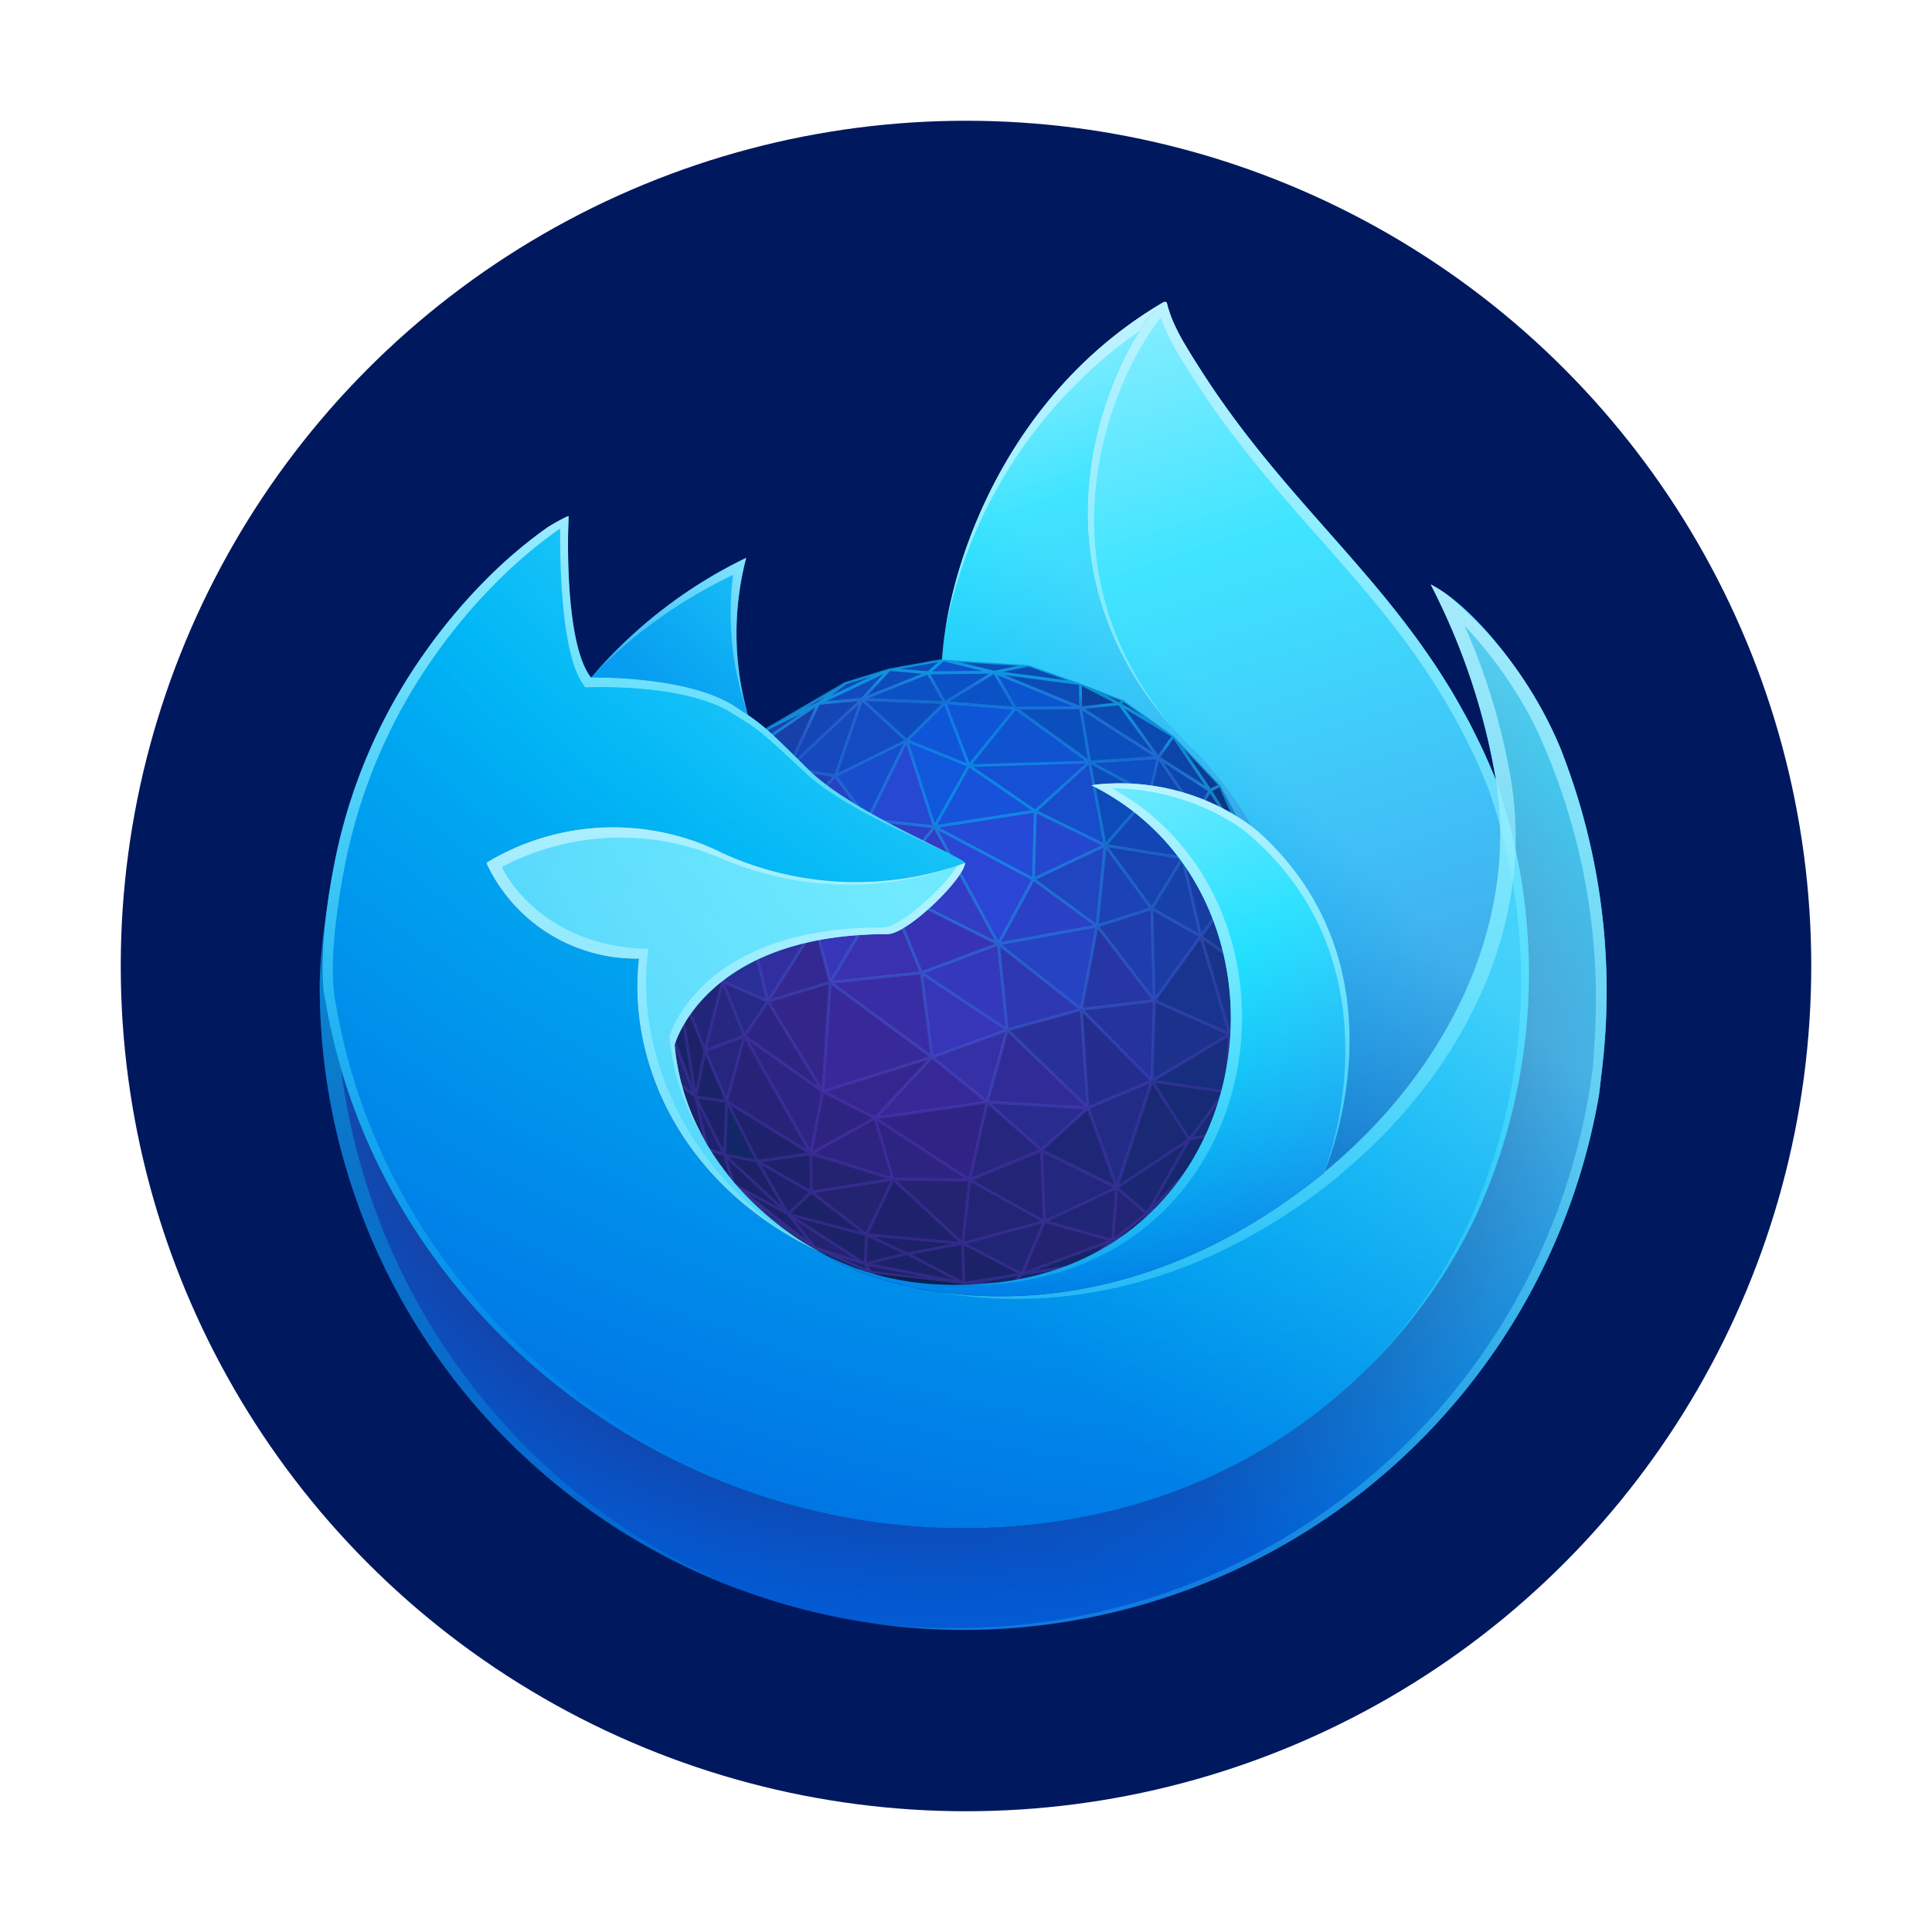 <?xml version="1.0" encoding="UTF-8" standalone="no"?>
<svg
   inkscape:version="1.1.1 (3bf5ae0d25, 2021-09-20, custom)"
   sodipodi:docname="firefox-developer-icon.svg"
   id="svg23"
   version="1"
   height="64"
   width="64"
   xmlns:inkscape="http://www.inkscape.org/namespaces/inkscape"
   xmlns:sodipodi="http://sodipodi.sourceforge.net/DTD/sodipodi-0.dtd"
   xmlns="http://www.w3.org/2000/svg"
   xmlns:svg="http://www.w3.org/2000/svg"
   xmlns:rdf="http://www.w3.org/1999/02/22-rdf-syntax-ns#"
   xmlns:cc="http://creativecommons.org/ns#"
   xmlns:dc="http://purl.org/dc/elements/1.1/">
  <defs
     id="defs27">
    <linearGradient
       gradientTransform="matrix(0.35,0,0,0.35,1.991,1.998)"
       gradientUnits="userSpaceOnUse"
       y2="66.806"
       x2="15.267"
       y1="12.061"
       x1="70.013"
       id="l">
      <stop
         id="stop969"
         stop-opacity=".8"
         stop-color="#fff44f"
         offset=".167" />
      <stop
         id="stop971"
         stop-opacity=".634"
         stop-color="#fff44f"
         offset=".266" />
      <stop
         id="stop973"
         stop-opacity=".217"
         stop-color="#fff44f"
         offset=".489" />
      <stop
         id="stop975"
         stop-opacity="0"
         stop-color="#fff44f"
         offset=".6" />
    </linearGradient>
    <radialGradient
       gradientUnits="userSpaceOnUse"
       gradientTransform="matrix(0.35,0,0,0.35,2794.394,2986.63)"
       r="80.686"
       cy="-8503.861"
       cx="-7918.923"
       id="k">
      <stop
         id="stop960"
         stop-color="#fff44f"
         offset=".094" />
      <stop
         id="stop962"
         stop-color="#ffe141"
         offset=".231" />
      <stop
         id="stop964"
         stop-color="#ffaf1e"
         offset=".509" />
      <stop
         id="stop966"
         stop-color="#ff980e"
         offset=".626" />
    </radialGradient>
    <radialGradient
       gradientUnits="userSpaceOnUse"
       gradientTransform="matrix(0.35,0,0,0.35,2794.394,2986.63)"
       r="73.72"
       cy="-8508.176"
       cx="-7938.383"
       id="j">
      <stop
         id="stop949"
         stop-color="#fff44f"
         offset=".137" />
      <stop
         id="stop951"
         stop-color="#ff980e"
         offset=".48" />
      <stop
         id="stop953"
         stop-color="#ff5634"
         offset=".592" />
      <stop
         id="stop955"
         stop-color="#ff3647"
         offset=".655" />
      <stop
         id="stop957"
         stop-color="#e31587"
         offset=".904" />
    </radialGradient>
    <radialGradient
       gradientUnits="userSpaceOnUse"
       gradientTransform="matrix(0.037,0.348,-0.229,0.024,-1638.087,2967.789)"
       r="86.499"
       cy="-8522.859"
       cx="-7927.165"
       id="i">
      <stop
         id="stop932"
         stop-color="#fff44f"
         offset="0" />
      <stop
         id="stop934"
         stop-color="#ffe847"
         offset=".06" />
      <stop
         id="stop936"
         stop-color="#ffc830"
         offset=".168" />
      <stop
         id="stop938"
         stop-color="#ff980e"
         offset=".304" />
      <stop
         id="stop940"
         stop-color="#ff8b16"
         offset=".356" />
      <stop
         id="stop942"
         stop-color="#ff672a"
         offset=".455" />
      <stop
         id="stop944"
         stop-color="#ff3647"
         offset=".57" />
      <stop
         id="stop946"
         stop-color="#e31587"
         offset=".737" />
    </radialGradient>
    <radialGradient
       gradientUnits="userSpaceOnUse"
       gradientTransform="matrix(0.35,0,0,0.35,2794.394,2986.63)"
       r="118.081"
       cy="-8535.981"
       cx="-7915.977"
       id="h">
      <stop
         id="stop921"
         stop-color="#fff44f"
         offset=".113" />
      <stop
         id="stop923"
         stop-color="#ff980e"
         offset=".456" />
      <stop
         id="stop925"
         stop-color="#ff5634"
         offset=".622" />
      <stop
         id="stop927"
         stop-color="#ff3647"
         offset=".716" />
      <stop
         id="stop929"
         stop-color="#e31587"
         offset=".904" />
    </radialGradient>
    <radialGradient
       gradientUnits="userSpaceOnUse"
       gradientTransform="matrix(0.35,0,0,0.35,2794.394,2986.63)"
       r="27.676"
       cy="-8518.427"
       cx="-7937.731"
       id="g">
      <stop
         id="stop908"
         stop-color="#ffe226"
         offset="0" />
      <stop
         id="stop910"
         stop-color="#ffdb27"
         offset=".121" />
      <stop
         id="stop912"
         stop-color="#ffc82a"
         offset=".295" />
      <stop
         id="stop914"
         stop-color="#ffa930"
         offset=".502" />
      <stop
         id="stop916"
         stop-color="#ff7e37"
         offset=".732" />
      <stop
         id="stop918"
         stop-color="#ff7139"
         offset=".792" />
    </radialGradient>
    <radialGradient
       gradientUnits="userSpaceOnUse"
       gradientTransform="matrix(0.34,-0.082,0.096,0.398,3535.405,2744.96)"
       r="20.397"
       cy="-8491.546"
       cx="-7935.62"
       id="f">
      <stop
         id="stop899"
         stop-opacity="0"
         stop-color="#9059ff"
         offset=".206" />
      <stop
         id="stop901"
         stop-opacity=".064"
         stop-color="#8c4ff3"
         offset=".278" />
      <stop
         id="stop903"
         stop-opacity=".45"
         stop-color="#7716a8"
         offset=".747" />
      <stop
         id="stop905"
         stop-opacity=".6"
         stop-color="#6e008b"
         offset=".975" />
    </radialGradient>
    <radialGradient
       gradientUnits="userSpaceOnUse"
       gradientTransform="matrix(0.35,0,0,0.35,2794.394,2986.63)"
       r="38.471"
       cy="-8460.984"
       cx="-7945.648"
       id="e">
      <stop
         id="stop890"
         stop-color="#3a8ee6"
         offset=".353" />
      <stop
         id="stop892"
         stop-color="#5c79f0"
         offset=".472" />
      <stop
         id="stop894"
         stop-color="#9059ff"
         offset=".669" />
      <stop
         id="stop896"
         stop-color="#c139e6"
         offset="1" />
    </radialGradient>
    <radialGradient
       gradientUnits="userSpaceOnUse"
       gradientTransform="matrix(0.35,0,0,0.35,2794.394,2986.63)"
       r="58.534"
       cy="-8533.457"
       cx="-7926.97"
       id="d">
      <stop
         id="stop881"
         stop-color="#fff44f"
         offset=".132" />
      <stop
         id="stop883"
         stop-color="#ffdc3e"
         offset=".252" />
      <stop
         id="stop885"
         stop-color="#ff9d12"
         offset=".506" />
      <stop
         id="stop887"
         stop-color="#ff980e"
         offset=".526" />
    </radialGradient>
    <radialGradient
       gradientUnits="userSpaceOnUse"
       gradientTransform="matrix(0.35,0,0,0.35,2794.394,2986.63)"
       r="80.797"
       cy="-8482.089"
       cx="-7936.711"
       id="c">
      <stop
         id="stop870"
         stop-color="#960e18"
         offset=".3" />
      <stop
         id="stop872"
         stop-opacity=".74"
         stop-color="#b11927"
         offset=".351" />
      <stop
         id="stop874"
         stop-opacity=".343"
         stop-color="#db293d"
         offset=".435" />
      <stop
         id="stop876"
         stop-opacity=".094"
         stop-color="#f5334b"
         offset=".497" />
      <stop
         id="stop878"
         stop-opacity="0"
         stop-color="#ff3750"
         offset=".53" />
    </radialGradient>
    <radialGradient
       gradientUnits="userSpaceOnUse"
       gradientTransform="matrix(0.35,0,0,0.35,2794.394,2986.63)"
       r="80.797"
       cy="-8515.121"
       cx="-7907.187"
       id="b">
      <stop
         id="stop851"
         stop-color="#ffbd4f"
         offset=".129" />
      <stop
         id="stop853"
         stop-color="#ffac31"
         offset=".186" />
      <stop
         id="stop855"
         stop-color="#ff9d17"
         offset=".247" />
      <stop
         id="stop857"
         stop-color="#ff980e"
         offset=".283" />
      <stop
         id="stop859"
         stop-color="#ff563b"
         offset=".403" />
      <stop
         id="stop861"
         stop-color="#ff3750"
         offset=".467" />
      <stop
         id="stop863"
         stop-color="#f5156c"
         offset=".71" />
      <stop
         id="stop865"
         stop-color="#eb0878"
         offset=".782" />
      <stop
         id="stop867"
         stop-color="#e50080"
         offset=".86" />
    </radialGradient>
    <linearGradient
       gradientTransform="matrix(0.35,0,0,0.35,1.991,1.998)"
       gradientUnits="userSpaceOnUse"
       y2="74.468"
       x2="6.447"
       y1="12.393"
       x1="70.786"
       id="a">
      <stop
         id="stop834"
         stop-color="#fff44f"
         offset=".048" />
      <stop
         id="stop836"
         stop-color="#ffe847"
         offset=".111" />
      <stop
         id="stop838"
         stop-color="#ffc830"
         offset=".225" />
      <stop
         id="stop840"
         stop-color="#ff980e"
         offset=".368" />
      <stop
         id="stop842"
         stop-color="#ff8b16"
         offset=".401" />
      <stop
         id="stop844"
         stop-color="#ff672a"
         offset=".462" />
      <stop
         id="stop846"
         stop-color="#ff3647"
         offset=".534" />
      <stop
         id="stop848"
         stop-color="#e31587"
         offset=".705" />
    </linearGradient>
    <linearGradient
       id="l-7"
       x1="70.013"
       y1="12.061"
       x2="15.267"
       y2="66.806"
       gradientUnits="userSpaceOnUse"
       gradientTransform="matrix(0.35,0,0,0.35,14.589,2.502)">
      <stop
         offset=".167"
         stop-color="#fff44f"
         stop-opacity=".8"
         id="stop969-0" />
      <stop
         offset=".266"
         stop-color="#fff44f"
         stop-opacity=".634"
         id="stop971-2" />
      <stop
         offset=".489"
         stop-color="#fff44f"
         stop-opacity=".217"
         id="stop973-4" />
      <stop
         offset=".6"
         stop-color="#fff44f"
         stop-opacity="0"
         id="stop975-6" />
    </linearGradient>
    <radialGradient
       id="k-4"
       cx="-7918.923"
       cy="-8503.861"
       r="80.686"
       gradientTransform="matrix(0.35,0,0,0.35,2806.992,2987.134)"
       gradientUnits="userSpaceOnUse">
      <stop
         offset=".094"
         stop-color="#fff44f"
         id="stop960-9" />
      <stop
         offset=".231"
         stop-color="#ffe141"
         id="stop962-7" />
      <stop
         offset=".509"
         stop-color="#ffaf1e"
         id="stop964-4" />
      <stop
         offset=".626"
         stop-color="#ff980e"
         id="stop966-2" />
    </radialGradient>
    <radialGradient
       id="j-4"
       cx="-7938.383"
       cy="-8508.176"
       r="73.72"
       gradientTransform="matrix(0.35,0,0,0.35,2806.992,2987.134)"
       gradientUnits="userSpaceOnUse">
      <stop
         offset=".137"
         stop-color="#fff44f"
         id="stop949-7" />
      <stop
         offset=".48"
         stop-color="#ff980e"
         id="stop951-7" />
      <stop
         offset=".592"
         stop-color="#ff5634"
         id="stop953-4" />
      <stop
         offset=".655"
         stop-color="#ff3647"
         id="stop955-9" />
      <stop
         offset=".904"
         stop-color="#e31587"
         id="stop957-0" />
    </radialGradient>
    <radialGradient
       id="i-4"
       cx="-7927.165"
       cy="-8522.859"
       r="86.499"
       gradientTransform="matrix(0.037,0.348,-0.229,0.024,-1625.489,2968.293)"
       gradientUnits="userSpaceOnUse">
      <stop
         offset="0"
         stop-color="#fff44f"
         id="stop932-2" />
      <stop
         offset=".06"
         stop-color="#ffe847"
         id="stop934-4" />
      <stop
         offset=".168"
         stop-color="#ffc830"
         id="stop936-1" />
      <stop
         offset=".304"
         stop-color="#ff980e"
         id="stop938-7" />
      <stop
         offset=".356"
         stop-color="#ff8b16"
         id="stop940-2" />
      <stop
         offset=".455"
         stop-color="#ff672a"
         id="stop942-0" />
      <stop
         offset=".57"
         stop-color="#ff3647"
         id="stop944-9" />
      <stop
         offset=".737"
         stop-color="#e31587"
         id="stop946-2" />
    </radialGradient>
    <radialGradient
       id="h-7"
       cx="-7915.977"
       cy="-8535.981"
       r="118.081"
       gradientTransform="matrix(0.35,0,0,0.35,2806.992,2987.134)"
       gradientUnits="userSpaceOnUse">
      <stop
         offset=".113"
         stop-color="#fff44f"
         id="stop921-6" />
      <stop
         offset=".456"
         stop-color="#ff980e"
         id="stop923-0" />
      <stop
         offset=".622"
         stop-color="#ff5634"
         id="stop925-9" />
      <stop
         offset=".716"
         stop-color="#ff3647"
         id="stop927-1" />
      <stop
         offset=".904"
         stop-color="#e31587"
         id="stop929-8" />
    </radialGradient>
    <radialGradient
       id="g-9"
       cx="-7937.731"
       cy="-8518.427"
       r="27.676"
       gradientTransform="matrix(0.35,0,0,0.35,2806.992,2987.134)"
       gradientUnits="userSpaceOnUse">
      <stop
         offset="0"
         stop-color="#ffe226"
         id="stop908-3" />
      <stop
         offset=".121"
         stop-color="#ffdb27"
         id="stop910-2" />
      <stop
         offset=".295"
         stop-color="#ffc82a"
         id="stop912-5" />
      <stop
         offset=".502"
         stop-color="#ffa930"
         id="stop914-9" />
      <stop
         offset=".732"
         stop-color="#ff7e37"
         id="stop916-7" />
      <stop
         offset=".792"
         stop-color="#ff7139"
         id="stop918-4" />
    </radialGradient>
    <radialGradient
       id="f-8"
       cx="-7935.62"
       cy="-8491.546"
       r="20.397"
       gradientTransform="matrix(0.34,-0.082,0.096,0.398,3548.003,2745.464)"
       gradientUnits="userSpaceOnUse">
      <stop
         offset=".206"
         stop-color="#9059ff"
         stop-opacity="0"
         id="stop899-3" />
      <stop
         offset=".278"
         stop-color="#8c4ff3"
         stop-opacity=".064"
         id="stop901-8" />
      <stop
         offset=".747"
         stop-color="#7716a8"
         stop-opacity=".45"
         id="stop903-2" />
      <stop
         offset=".975"
         stop-color="#6e008b"
         stop-opacity=".6"
         id="stop905-2" />
    </radialGradient>
    <radialGradient
       id="e-5"
       cx="-7945.648"
       cy="-8460.984"
       r="38.471"
       gradientTransform="matrix(0.35,0,0,0.35,2806.992,2987.134)"
       gradientUnits="userSpaceOnUse">
      <stop
         offset=".353"
         stop-color="#3a8ee6"
         id="stop890-8" />
      <stop
         offset=".472"
         stop-color="#5c79f0"
         id="stop892-3" />
      <stop
         offset=".669"
         stop-color="#9059ff"
         id="stop894-7" />
      <stop
         offset="1"
         stop-color="#c139e6"
         id="stop896-3" />
    </radialGradient>
    <radialGradient
       id="d-5"
       cx="-7926.97"
       cy="-8533.457"
       r="58.534"
       gradientTransform="matrix(0.35,0,0,0.35,2806.992,2987.134)"
       gradientUnits="userSpaceOnUse">
      <stop
         offset=".132"
         stop-color="#fff44f"
         id="stop881-3" />
      <stop
         offset=".252"
         stop-color="#ffdc3e"
         id="stop883-6" />
      <stop
         offset=".506"
         stop-color="#ff9d12"
         id="stop885-5" />
      <stop
         offset=".526"
         stop-color="#ff980e"
         id="stop887-7" />
    </radialGradient>
    <radialGradient
       id="c-7"
       cx="-7936.711"
       cy="-8482.089"
       r="80.797"
       gradientTransform="matrix(0.35,0,0,0.35,2806.992,2987.134)"
       gradientUnits="userSpaceOnUse">
      <stop
         offset=".3"
         stop-color="#960e18"
         id="stop870-4" />
      <stop
         offset=".351"
         stop-color="#b11927"
         stop-opacity=".74"
         id="stop872-9" />
      <stop
         offset=".435"
         stop-color="#db293d"
         stop-opacity=".343"
         id="stop874-6" />
      <stop
         offset=".497"
         stop-color="#f5334b"
         stop-opacity=".094"
         id="stop876-0" />
      <stop
         offset=".53"
         stop-color="#ff3750"
         stop-opacity="0"
         id="stop878-1" />
    </radialGradient>
    <radialGradient
       id="b-8"
       cx="-7907.187"
       cy="-8515.121"
       r="80.797"
       gradientTransform="matrix(0.35,0,0,0.35,2806.992,2987.134)"
       gradientUnits="userSpaceOnUse">
      <stop
         offset=".129"
         stop-color="#ffbd4f"
         id="stop851-4" />
      <stop
         offset=".186"
         stop-color="#ffac31"
         id="stop853-2" />
      <stop
         offset=".247"
         stop-color="#ff9d17"
         id="stop855-7" />
      <stop
         offset=".283"
         stop-color="#ff980e"
         id="stop857-7" />
      <stop
         offset=".403"
         stop-color="#ff563b"
         id="stop859-4" />
      <stop
         offset=".467"
         stop-color="#ff3750"
         id="stop861-4" />
      <stop
         offset=".71"
         stop-color="#f5156c"
         id="stop863-9" />
      <stop
         offset=".782"
         stop-color="#eb0878"
         id="stop865-3" />
      <stop
         offset=".86"
         stop-color="#e50080"
         id="stop867-9" />
    </radialGradient>
    <linearGradient
       id="a-7"
       x1="70.786"
       y1="12.393"
       x2="6.447"
       y2="74.468"
       gradientUnits="userSpaceOnUse"
       gradientTransform="matrix(0.35,0,0,0.35,14.589,2.502)">
      <stop
         offset=".048"
         stop-color="#fff44f"
         id="stop834-6" />
      <stop
         offset=".111"
         stop-color="#ffe847"
         id="stop836-7" />
      <stop
         offset=".225"
         stop-color="#ffc830"
         id="stop838-2" />
      <stop
         offset=".368"
         stop-color="#ff980e"
         id="stop840-9" />
      <stop
         offset=".401"
         stop-color="#ff8b16"
         id="stop842-5" />
      <stop
         offset=".462"
         stop-color="#ff672a"
         id="stop844-0" />
      <stop
         offset=".534"
         stop-color="#ff3647"
         id="stop846-4" />
      <stop
         offset=".705"
         stop-color="#e31587"
         id="stop848-2" />
    </linearGradient>
    <linearGradient
       x1="68.299"
       y1="12.778"
       x2="65.108"
       y2="89.877"
       id="t"
       gradientTransform="matrix(0.464,0,0,0.651,9.899,9.998)"
       gradientUnits="userSpaceOnUse">
      <stop
         stop-color="#BFF3FF"
         stop-opacity=".8"
         offset="0%"
         id="stop4581" />
      <stop
         stop-color="#0DF"
         stop-opacity="0"
         offset="100%"
         id="stop4583" />
    </linearGradient>
    <linearGradient
       x1="25.578"
       y1="4.555"
       x2="25.578"
       y2="57.368"
       id="s"
       gradientTransform="matrix(0.437,0,0,0.692,9.899,9.998)"
       gradientUnits="userSpaceOnUse">
      <stop
         stop-color="#BFF3FF"
         offset="0%"
         id="stop4576" />
      <stop
         stop-color="#0DF"
         stop-opacity="0"
         offset="100%"
         id="stop4578" />
    </linearGradient>
    <linearGradient
       x1="18.502"
       y1="29.406"
       x2="16.875"
       y2="74.325"
       id="r"
       gradientTransform="matrix(0.44,0,0,0.688,9.899,9.998)"
       gradientUnits="userSpaceOnUse">
      <stop
         stop-color="#0DF"
         stop-opacity=".4"
         offset="0%"
         id="stop4571" />
      <stop
         stop-color="#0DF"
         stop-opacity="0"
         offset="100%"
         id="stop4573" />
    </linearGradient>
    <linearGradient
       x1="29.195"
       y1="12.975"
       x2="20.564"
       y2="26.988"
       id="q"
       gradientTransform="matrix(0.539,0,0,0.561,9.899,9.998)"
       gradientUnits="userSpaceOnUse">
      <stop
         stop-color="#BFF3FF"
         stop-opacity=".8"
         offset="0%"
         id="stop4566" />
      <stop
         stop-color="#80EBFF"
         stop-opacity=".2"
         offset="100%"
         id="stop4568" />
    </linearGradient>
    <linearGradient
       x1="23.729"
       y1="33.093"
       x2="25.866"
       y2="66.491"
       id="p"
       gradientTransform="matrix(0.584,0,0,0.518,9.899,9.998)"
       gradientUnits="userSpaceOnUse">
      <stop
         stop-color="#BFF3FF"
         stop-opacity=".8"
         offset="0%"
         id="stop4561" />
      <stop
         stop-color="#80EBFF"
         stop-opacity=".2"
         offset="100%"
         id="stop4563" />
    </linearGradient>
    <linearGradient
       x1="58.333"
       y1="25.309"
       x2="56.716"
       y2="64.108"
       id="o"
       gradientTransform="matrix(0.49,0,0,0.617,9.899,9.998)"
       gradientUnits="userSpaceOnUse">
      <stop
         stop-color="#BFF3FF"
         offset="0%"
         id="stop4556" />
      <stop
         stop-color="#0DF"
         stop-opacity="0"
         offset="100%"
         id="stop4558" />
    </linearGradient>
    <linearGradient
       x1="56.137"
       y1="-0.637"
       x2="55.329"
       y2="23.111"
       id="n"
       gradientTransform="matrix(0.449,0,0,0.675,9.899,9.998)"
       gradientUnits="userSpaceOnUse">
      <stop
         stop-color="#BFF3FF"
         offset="0%"
         id="stop4551" />
      <stop
         stop-color="#AAF2FF"
         stop-opacity=".5"
         offset="100%"
         id="stop4553" />
    </linearGradient>
    <linearGradient
       x1="95.009"
       y1="-0.824"
       x2="93.769"
       y2="57.468"
       id="m"
       gradientTransform="matrix(0.354,0,0,0.856,9.899,9.998)"
       gradientUnits="userSpaceOnUse">
      <stop
         stop-color="#BFF3FF"
         offset="0%"
         id="stop4546" />
      <stop
         stop-color="#0DF"
         stop-opacity="0"
         offset="100%"
         id="stop4548" />
    </linearGradient>
    <linearGradient
       x1="32.206"
       y1="33.09"
       x2="25.121"
       y2="60.567"
       id="l-9"
       gradientTransform="matrix(0.567,0,0,0.534,9.899,9.998)"
       gradientUnits="userSpaceOnUse">
      <stop
         stop-color="#BFF3FF"
         stop-opacity=".9"
         offset="0%"
         id="stop4541" />
      <stop
         stop-color="#80EBFF"
         stop-opacity=".5"
         offset="100%"
         id="stop4543" />
    </linearGradient>
    <linearGradient
       x1="68.992"
       y1="11.815"
       x2="17.022"
       y2="66.148"
       id="k-8"
       gradientTransform="matrix(0.541,0,0,0.559,9.899,9.998)"
       gradientUnits="userSpaceOnUse">
      <stop
         stop-color="#80EBFF"
         stop-opacity=".5"
         offset="24%"
         id="stop4536" />
      <stop
         stop-color="#0DF"
         stop-opacity="0"
         offset="70%"
         id="stop4538" />
    </linearGradient>
    <radialGradient
       cx="36.139"
       cy="15.884"
       fx="36.139"
       fy="15.884"
       r="71.747"
       gradientTransform="matrix(0.556,0,0,0.545,9.899,9.998)"
       id="j-8"
       gradientUnits="userSpaceOnUse">
      <stop
         stop-color="#AAF2FF"
         offset="18%"
         id="stop4640" />
      <stop
         stop-color="#0DF"
         offset="43%"
         id="stop4642" />
      <stop
         stop-color="#0060DF"
         offset="69%"
         id="stop4644" />
    </radialGradient>
    <radialGradient
       cx="52.951"
       cy="21.181"
       fx="52.951"
       fy="21.181"
       r="85.36"
       gradientTransform="matrix(0.582,0,0,0.52,9.899,9.998)"
       id="i-8"
       gradientUnits="userSpaceOnUse">
      <stop
         stop-color="#80EBFF"
         offset="29%"
         id="stop4635" />
      <stop
         stop-color="#00B3F4"
         offset="100%"
         id="stop4637" />
    </radialGradient>
    <radialGradient
       cx="37.3"
       cy="5.563"
       fx="37.3"
       fy="5.563"
       r="28.381"
       gradientTransform="matrix(0.549,0,0,0.551,9.899,9.998)"
       id="h-5"
       gradientUnits="userSpaceOnUse">
      <stop
         stop-color="#0DF"
         offset="0%"
         id="stop4630" />
      <stop
         stop-color="#0090ED"
         offset="82%"
         id="stop4632" />
    </radialGradient>
    <linearGradient
       x1="59.667"
       y1="0.008"
       x2="65.723"
       y2="30.05"
       id="g-5"
       gradientTransform="matrix(0.422,0,0,0.716,9.899,9.998)"
       gradientUnits="userSpaceOnUse">
      <stop
         stop-color="#AAF2FF"
         offset="0%"
         id="stop4527" />
      <stop
         stop-color="#0DF"
         offset="29%"
         id="stop4529" />
      <stop
         stop-color="#0090ED"
         offset="74%"
         id="stop4531" />
      <stop
         stop-color="#0250BB"
         offset="100%"
         id="stop4533" />
    </linearGradient>
    <linearGradient
       x1="84.163"
       y1="-3.604"
       x2="91.018"
       y2="41.136"
       id="f-3"
       gradientTransform="matrix(0.379,0,0,0.799,9.899,9.998)"
       gradientUnits="userSpaceOnUse">
      <stop
         stop-color="#AAF2FF"
         offset="0%"
         id="stop4518" />
      <stop
         stop-color="#0DF"
         offset="29%"
         id="stop4520" />
      <stop
         stop-color="#0090ED"
         offset="61%"
         id="stop4522" />
      <stop
         stop-color="#0250BB"
         offset="89%"
         id="stop4524" />
    </linearGradient>
    <radialGradient
       cx="61.192"
       cy="-19.16"
       r="139.74"
       gradientTransform="matrix(0.601,0,0,0.504,9.899,9.998)"
       id="e-4"
       fx="61.192"
       fy="-19.16"
       gradientUnits="userSpaceOnUse">
      <stop
         stop-color="#80EBFF"
         offset="0%"
         id="stop4621" />
      <stop
         stop-color="#00B3F4"
         offset="47%"
         id="stop4623" />
      <stop
         stop-color="#0060DF"
         offset="84%"
         id="stop4625" />
      <stop
         stop-color="#592ACB"
         offset="100%"
         id="stop4627" />
    </radialGradient>
    <radialGradient
       cx="34.47"
       cy="46.829"
       fx="34.659"
       fy="46.829"
       r="89.403"
       gradientTransform="matrix(0.61,0,0,0.496,9.899,9.998)"
       id="d-8"
       gradientUnits="userSpaceOnUse">
      <stop
         stop-color="#321C64"
         stop-opacity=".8"
         offset="30%"
         id="stop4612" />
      <stop
         stop-color="#212F83"
         stop-opacity=".5"
         offset="37%"
         id="stop4614" />
      <stop
         stop-color="#0A47AC"
         stop-opacity=".14"
         offset="48%"
         id="stop4616" />
      <stop
         stop-color="#0250BB"
         stop-opacity="0"
         offset="53%"
         id="stop4618" />
    </radialGradient>
    <radialGradient
       cx="61.2"
       cy="9.81"
       fx="61.2"
       fy="9.81"
       r="89.403"
       gradientTransform="matrix(0.61,0,0,0.496,9.899,9.998)"
       id="c-2"
       gradientUnits="userSpaceOnUse">
      <stop
         stop-color="#80EBFF"
         offset="0%"
         id="stop4603" />
      <stop
         stop-color="#0DF"
         offset="26%"
         id="stop4605" />
      <stop
         stop-color="#0090ED"
         offset="53%"
         id="stop4607" />
      <stop
         stop-color="#0060DF"
         offset="86%"
         id="stop4609" />
    </radialGradient>
    <radialGradient
       cx="39.892"
       cy="41.404"
       fx="39.802"
       fy="41.404"
       r="19.257"
       id="b-4"
       gradientTransform="matrix(0.55,0,0,0.55,9.899,9.998)"
       gradientUnits="userSpaceOnUse">
      <stop
         stop-color="#7542E5"
         stop-opacity="0"
         offset="91%"
         id="stop4598" />
      <stop
         stop-color="#0DF"
         stop-opacity=".4"
         offset="100%"
         id="stop4600" />
    </radialGradient>
    <radialGradient
       cx="42.067"
       cy="30.945"
       r="22.655"
       id="a-71"
       gradientTransform="matrix(0.55,0,0,0.55,9.899,9.998)"
       fx="42.067"
       fy="30.945"
       gradientUnits="userSpaceOnUse">
      <stop
         stop-color="#0DF"
         stop-opacity=".4"
         offset="10%"
         id="stop4593" />
      <stop
         stop-color="#7542E5"
         stop-opacity=".25"
         offset="90%"
         id="stop4595" />
    </radialGradient>
  </defs>
  <sodipodi:namedview
     inkscape:current-layer="svg23"
     inkscape:window-maximized="1"
     inkscape:window-y="0"
     inkscape:window-x="0"
     inkscape:cy="34.505326"
     inkscape:cx="28.625761"
     inkscape:zoom="8.4189902"
     showgrid="false"
     id="namedview25"
     inkscape:window-height="1019"
     inkscape:window-width="1920"
     inkscape:pageshadow="2"
     inkscape:pageopacity="0"
     guidetolerance="10"
     gridtolerance="10"
     objecttolerance="10"
     borderopacity="1"
     bordercolor="#666666"
     pagecolor="#ffffff"
     inkscape:document-rotation="0"
     inkscape:pagecheckerboard="0" />
  <g
     id="g2707"
     style="fill:#00185e;fill-opacity:1">
    <circle
       style="fill:#00185e;fill-opacity:1;stroke-width:2;stroke-linecap:round;stroke-linejoin:round;stroke-dasharray:24, 2"
       id="path1018"
       cx="32"
       cy="32"
       r="28" />
  </g>
  <path
     d="m 22.198,35.645 1.343,3.724 2.018,2.723 4.738,0.904 2.267,0.193 3.87,-0.967 1.667,-1.598 z"
     id="path4649"
     inkscape:connector-curvature="0"
     style="fill:#09204d;stroke-width:0.55" />
  <path
     d="m 42.25,30.152 -0.475,-1.574 -1.356,-2.56 -1.552,-1.636 -1.647,-1.177 -1.43,-0.561 -1.716,-0.611 -2.825,-0.18 -1.782,0.321 -1.454,0.447 -2.58,1.51 -1.612,1.799 -1.487,2.415 -0.585,2.055 -0.109,3.118 0.558,2.126 1.23,2.42 0.867,1.169 1.2,1.1 1.498,1.013 1.847,0.804 3.091,0.362 1.614,0.045 2.388,-0.673 2.135,-1.172 1.373,-1.172 1.065,-1.271 1.506,-2.948 0.332,-2.017 z"
     id="path4651"
     inkscape:connector-curvature="0"
     style="fill:#09204d;stroke-width:0.55" />
  <path
     d="m 31.3,23.271 -1.266,1.255 2.064,0.837 1.536,-1.905 z"
     id="path4653"
     inkscape:connector-curvature="0"
     style="fill:#0e56d7;stroke-width:0.55" />
  <path
     d="m 32.099,25.363 3.997,-0.122 -2.461,-1.783 z"
     id="path4655"
     inkscape:connector-curvature="0"
     style="fill:#1053d1;stroke-width:0.55" />
  <path
     d="m 35.799,23.445 -2.164,0.013 2.461,1.783 2.275,-0.148 z"
     id="path4657"
     inkscape:connector-curvature="0"
     style="fill:#0b4fbf;stroke-width:0.55" />
  <path
     d="m 38.371,25.093 -1.294,-1.784 1.79,1.073 z"
     id="path4659"
     inkscape:connector-curvature="0"
     style="fill:#0b48b0;stroke-width:0.55" />
  <path
     d="M 40.084,26.186 38.371,25.093 38.868,24.382 Z"
     id="path4661"
     inkscape:connector-curvature="0"
     style="fill:#0c45a7;stroke-width:0.55" />
  <path
     d="m 38.371,25.093 -0.287,1.222 1.566,0.626 z"
     id="path4663"
     inkscape:connector-curvature="0"
     style="fill:#0f46af;stroke-width:0.55" />
  <path
     d="m 38.371,25.093 1.713,1.092 -0.433,0.756 z"
     id="path4665"
     inkscape:connector-curvature="0"
     style="fill:#0c47ad;stroke-width:0.55" />
  <path
     d="m 36.096,25.242 2.275,-0.148 -0.287,1.222 z"
     id="path4667"
     inkscape:connector-curvature="0"
     style="fill:#0e4fc3;stroke-width:0.55" />
  <path
     d="m 36.096,25.242 -1.798,1.628 2.314,1.133 z"
     id="path4669"
     inkscape:connector-curvature="0"
     style="fill:#174dca;stroke-width:0.55" />
  <path
     d="m 32.099,25.363 3.997,-0.122 -1.798,1.628 z"
     id="path4671"
     inkscape:connector-curvature="0"
     style="fill:#1650d4;stroke-width:0.55" />
  <path
     d="m 38.084,26.315 1.088,2.111 0.479,-1.485 z"
     id="path4673"
     inkscape:connector-curvature="0"
     style="fill:#1246b2;stroke-width:0.55" />
  <path
     d="m 39.172,28.426 0.479,-1.485 1.14,2.712 z"
     id="path4675"
     inkscape:connector-curvature="0"
     style="fill:#133ea1;stroke-width:0.55" />
  <path
     d="m 39.651,26.942 1.738,1.273 -0.597,1.439 z"
     id="path4677"
     inkscape:connector-curvature="0"
     style="fill:#103d98;stroke-width:0.55" />
  <path
     d="m 40.084,26.186 0.336,-0.168 0.969,2.197 z"
     id="path4679"
     inkscape:connector-curvature="0"
     style="fill:#0b3785;stroke-width:0.55" />
  <path
     d="m 41.388,28.215 0.387,0.363 -1.356,-2.56 z"
     id="path4681"
     inkscape:connector-curvature="0"
     style="fill:#0b3685;stroke-width:0.55" />
  <path
     d="m 41.388,28.215 -1.305,-2.029 -0.433,0.756 z m -2.521,-3.833 1.216,1.804 0.336,-0.165 z"
     id="path4683"
     inkscape:connector-curvature="0"
     style="fill:#0c3b91;stroke-width:0.55" />
  <path
     d="m 42.163,31.382 -0.387,-2.804 0.475,1.574 -0.093,1.23 z"
     id="path4685"
     inkscape:connector-curvature="0"
     style="fill:#0b3279;stroke-width:0.55" />
  <path
     d="m 41.388,28.215 0.774,3.167 -0.387,-2.804 z"
     id="path4687"
     inkscape:connector-curvature="0"
     style="fill:#0f388d;stroke-width:0.55" />
  <path
     d="m 40.791,29.654 1.372,1.728 -0.774,-3.167 z"
     id="path4689"
     inkscape:connector-curvature="0"
     style="fill:#0d3481;stroke-width:0.55" />
  <path
     d="m 42.157,31.382 0.093,-1.23 0.094,3.154 -0.182,-1.924 z"
     id="path4691"
     inkscape:connector-curvature="0"
     style="fill:#0b2e71;stroke-width:0.55" />
  <path
     d="m 41.933,33.874 0.411,-0.569 -0.182,-1.924 z"
     id="path4693"
     inkscape:connector-curvature="0"
     style="fill:#0e2f77;stroke-width:0.55" />
  <path
     d="m 42.012,35.323 -0.329,0.158 0.661,-2.175 z"
     id="path4695"
     inkscape:connector-curvature="0"
     style="fill:#0e2969;stroke-width:0.55" />
  <path
     d="m 41.683,35.481 0.661,-2.175 -0.411,0.569 z"
     id="path4697"
     inkscape:connector-curvature="0"
     style="fill:#0c2a69;stroke-width:0.55" />
  <path
     d="m 41.933,33.874 0.23,-2.493 -0.705,0.831 z"
     id="path4699"
     inkscape:connector-curvature="0"
     style="fill:#123180;stroke-width:0.55" />
  <path
     d="m 41.683,35.481 0.25,-1.607 -1.359,2.284 z"
     id="path4701"
     inkscape:connector-curvature="0"
     style="fill:#112b70;stroke-width:0.55" />
  <path
     d="m 40.791,29.654 1.372,1.728 -0.705,0.831 z"
     id="path4703"
     inkscape:connector-curvature="0"
     style="fill:#12378c;stroke-width:0.55" />
  <path
     d="m 41.933,33.874 -0.475,-1.662 -0.717,2.046 z"
     id="path4705"
     inkscape:connector-curvature="0"
     style="fill:#122e7b;stroke-width:0.55" />
  <path
     d="m 40.506,38.271 1.177,-2.79 -1.101,2.033 z"
     id="path4707"
     inkscape:connector-curvature="0"
     style="fill:#11296c;stroke-width:0.55" />
  <path
     d="m 40.582,37.515 1.101,-2.033 -1.109,0.678 z"
     id="path4709"
     inkscape:connector-curvature="0"
     style="fill:#142a72;stroke-width:0.55" />
  <path
     d="m 41.683,35.481 -1.177,2.788 1.506,-2.948 z m -2.242,4.06 1.065,-1.271 0.076,-0.756 z m -1.375,1.172 1.375,-1.172 -1.452,0.668 z"
     id="path4711"
     inkscape:connector-curvature="0"
     style="fill:#112768;stroke-width:0.55" />
  <path
     d="m 30.05,41.53 -1.388,0.34 0.042,-0.969 z"
     id="path4713"
     inkscape:connector-curvature="0"
     style="fill:#1c226a;stroke-width:0.55" />
  <path
     d="m 22.334,28.346 0.383,-0.142 -0.967,2.197 z"
     id="path4715"
     inkscape:connector-curvature="0"
     style="fill:#182b7a;stroke-width:0.55" />
  <path
     d="m 21.75,30.401 0.733,-0.136 0.235,-2.06 z"
     id="path4717"
     inkscape:connector-curvature="0"
     style="fill:#1f308d;stroke-width:0.55" />
  <path
     d="m 21.794,33.04 -0.044,-2.638 0.733,-0.136 z"
     id="path4719"
     inkscape:connector-curvature="0"
     style="fill:#1e2b7f;stroke-width:0.55" />
  <path
     d="m 38.084,26.315 -1.473,1.687 2.561,0.424 z m -12.853,-1.73 1.88,-1.287 -1.678,0.835 z"
     id="path4721"
     inkscape:connector-curvature="0"
     style="fill:#1346b5;stroke-width:0.55" />
  <path
     d="m 25.433,24.132 2.58,-1.51 -0.901,0.676 -1.678,0.834"
     id="path4723"
     inkscape:connector-curvature="0"
     style="fill:#1244ac;stroke-width:0.55" />
  <path
     d="m 27.111,23.299 2.355,-1.123 -1.454,0.447 z"
     id="path4725"
     inkscape:connector-curvature="0"
     style="fill:#0e4ab6;stroke-width:0.55" />
  <path
     d="m 36.096,25.242 0.516,2.761 1.473,-1.687 z m -7.551,-2.074 2.195,-0.88 -1.274,-0.114 z"
     id="path4727"
     inkscape:connector-curvature="0"
     style="fill:#0e4bba;stroke-width:0.55" />
  <path
     d="m 31.249,21.854 -1.782,0.321 1.274,0.114 z"
     id="path4729"
     inkscape:connector-curvature="0"
     style="fill:#0a4ebc;stroke-width:0.55" />
  <path
     d="m 32.934,22.268 -2.194,0.021 0.508,-0.436"
     id="path4731"
     inkscape:connector-curvature="0"
     style="fill:#0c54cc;stroke-width:0.55" />
  <path
     d="m 37.077,23.308 -1.279,0.136 2.572,1.65 z m -4.143,-1.04 2.856,0.376 -1.716,-0.611 z"
     id="path4733"
     inkscape:connector-curvature="0"
     style="fill:#0b4bb4;stroke-width:0.55" />
  <path
     d="m 37.077,23.31 -1.287,-0.665 1.43,0.561 z"
     id="path4735"
     inkscape:connector-curvature="0"
     style="fill:#0c3889;stroke-width:0.55" />
  <path
     d="m 22.198,35.645 0.846,0.695 -1.249,-3.3 z m 11.655,6.563 0.743,-1.748 -2.706,0.727 z m 0.743,-1.748 2.262,0.628 0.137,-1.749 z"
     id="path4737"
     inkscape:connector-curvature="0"
     style="fill:#202575;stroke-width:0.55" />
  <path
     d="M 37.989,40.209 36.994,39.339 39.399,37.741 Z"
     id="path4739"
     inkscape:connector-curvature="0"
     style="fill:#1b2773;stroke-width:0.55" />
  <path
     d="m 39.399,37.741 -1.41,2.469 1.452,-0.668 1.141,-2.027 z"
     id="path4741"
     inkscape:connector-curvature="0"
     style="fill:#15276d;stroke-width:0.55" />
  <path
     d="m 37.22,23.206 -0.143,0.104 1.79,1.073 z m -1.422,0.24 1.279,-0.136 -1.287,-0.665 z"
     id="path4743"
     inkscape:connector-curvature="0"
     style="fill:#0c409d;stroke-width:0.55" />
  <path
     d="m 31.249,21.854 1.685,0.414 1.14,-0.234 z m 4.542,0.79 -2.856,-0.376 2.865,1.177 z"
     id="path4745"
     inkscape:connector-curvature="0"
     style="fill:#0b4cb7;stroke-width:0.55" />
  <path
     d="m 32.934,22.268 0.701,1.19 2.164,-0.013 z"
     id="path4747"
     inkscape:connector-curvature="0"
     style="fill:#0b55ce;stroke-width:0.55" />
  <path
     d="m 32.934,22.268 0.701,1.19 -2.334,-0.188 z"
     id="path4749"
     inkscape:connector-curvature="0"
     style="fill:#0a52c5;stroke-width:0.55" />
  <path
     d="m 30.74,22.29 0.56,0.981 1.634,-1.003 z"
     id="path4751"
     inkscape:connector-curvature="0"
     style="fill:#0951c4;stroke-width:0.55" />
  <path
     d="m 28.546,23.168 2.195,-0.878 0.56,0.981 z"
     id="path4753"
     inkscape:connector-curvature="0"
     style="fill:#0b50c4;stroke-width:0.55" />
  <path
     d="m 27.111,23.299 1.434,-0.131 0.921,-0.99 z m 1.434,-0.131 1.489,1.359 1.265,-1.255 z"
     id="path4755"
     inkscape:connector-curvature="0"
     style="fill:#0f4dbf;stroke-width:0.55" />
  <path
     d="m 28.546,23.168 -2.424,2.273 0.99,-2.142 z"
     id="path4757"
     inkscape:connector-curvature="0"
     style="fill:#1546b6;stroke-width:0.55" />
  <path
     d="m 26.122,25.441 1.547,0.257 0.877,-2.53 z"
     id="path4759"
     inkscape:connector-curvature="0"
     style="fill:#1549bd;stroke-width:0.55" />
  <path
     d="m 27.669,25.698 0.877,-2.53 1.489,1.359 z"
     id="path4761"
     inkscape:connector-curvature="0"
     style="fill:#144bc3;stroke-width:0.55" />
  <path
     d="m 23.821,25.932 0.094,0.914 1.316,-2.261 z"
     id="path4763"
     inkscape:connector-curvature="0"
     style="fill:#173794;stroke-width:0.55" />
  <path
     d="m 22.717,28.204 1.104,-2.273 0.094,0.914 z"
     id="path4765"
     inkscape:connector-curvature="0"
     style="fill:#192f84;stroke-width:0.55" />
  <path
     d="m 23.915,26.846 1.316,-2.261 0.89,0.856 z"
     id="path4767"
     inkscape:connector-curvature="0"
     style="fill:#1a389b;stroke-width:0.55" />
  <path
     d="m 23.835,28.806 0.08,-1.96 -1.198,1.359 z"
     id="path4769"
     inkscape:connector-curvature="0"
     style="fill:#1d3089;stroke-width:0.55" />
  <path
     d="m 23.835,28.806 0.08,-1.96 1.555,1.262 z"
     id="path4771"
     inkscape:connector-curvature="0"
     style="fill:#1e389f;stroke-width:0.55" />
  <path
     d="m 25.47,28.108 0.652,-2.667 -2.207,1.405 z"
     id="path4773"
     inkscape:connector-curvature="0"
     style="fill:#1c40af;stroke-width:0.55" />
  <path
     d="m 25.47,28.108 0.652,-2.667 1.547,0.257 z"
     id="path4775"
     inkscape:connector-curvature="0"
     style="fill:#1e41b7;stroke-width:0.55" />
  <path
     d="m 22.482,30.265 0.235,-2.06 1.118,0.602 z"
     id="path4777"
     inkscape:connector-curvature="0"
     style="fill:#192c7d;stroke-width:0.55" />
  <path
     d="m 33.853,42.208 2.08,-0.323 0.925,-0.798 z m -12.211,-8.69 0.153,-0.48 -0.044,-2.64 z m 0.842,-3.255 -0.689,2.775 1.249,3.3 -0.611,-3.823 z"
     id="path4779"
     inkscape:connector-curvature="0"
     style="fill:#162467;stroke-width:0.55" />
  <path
     d="m 23.042,36.34 1.03,0.145 -0.722,-1.684 z"
     id="path4781"
     inkscape:connector-curvature="0"
     style="fill:#1a236a;stroke-width:0.55" />
  <path
     d="m 37.989,40.209 -1.133,0.88 -0.925,0.798 2.135,-1.172 z m -6.06,2.304 1.614,0.045 2.388,-0.673 -2.08,0.323 z m -7.926,-4.258 1.082,0.208 -1.014,-1.98 z"
     id="path4783"
     inkscape:connector-curvature="0"
     style="fill:#132668;stroke-width:0.55" />
  <path
     d="m 28.705,40.901 -1.833,-1.411 -0.762,0.733 2.553,1.647 z m -6.507,-5.256 1.23,2.42 -0.385,-1.725 z m -0.558,-2.126 0.558,2.126 -0.404,-2.605 z m 10.249,7.668 -3.185,-0.287 1.345,0.629 -1.388,0.34 -1.67,-0.52 1.847,0.804 3.091,0.362 1.925,-0.305 z m -7.817,-4.703 -1.028,-0.145 0.961,1.915 z m -1.64,-3.968 0.612,3.824 0.309,-1.54 z m 2.653,5.947 -1.082,-0.208 -0.574,-0.19 0.867,1.169 1.2,1.1 1.496,1.015 -0.88,-1.125 z"
     id="path4785"
     inkscape:connector-curvature="0"
     style="fill:#1b2268;stroke-width:0.55" />
  <path
     d="m 22.482,30.265 1.454,2.249 -0.101,-3.708 z"
     id="path4787"
     inkscape:connector-curvature="0"
     style="fill:#212a81;stroke-width:0.55" />
  <path
     d="m 22.433,32.516 0.918,2.284 0.585,-2.286 z"
     id="path4789"
     inkscape:connector-curvature="0"
     style="fill:#21267a;stroke-width:0.55" />
  <path
     d="m 23.351,34.8 0.585,-2.286 0.727,1.807 z"
     id="path4791"
     inkscape:connector-curvature="0"
     style="fill:#262781;stroke-width:0.55" />
  <path
     d="m 24.072,36.484 2.788,1.728 -2.197,-3.891 z"
     id="path4793"
     inkscape:connector-curvature="0"
     style="fill:#272379;stroke-width:0.55" />
  <path
     d="m 23.43,38.065 0.576,0.19 -0.961,-1.915 z m 6.157,0.994 -0.88,1.841 3.185,0.287 z m -5.514,-2.575 1.014,1.98 1.024,1.76 0.762,-0.733 -0.011,-1.277 z"
     id="path4795"
     inkscape:connector-curvature="0"
     style="fill:#1e226d;stroke-width:0.55" />
  <path
     d="m 36.994,39.339 -0.137,1.749 1.133,-0.88 z m -4.874,-0.251 -0.232,2.099 2.707,-0.727 -0.096,-2.36 z"
     id="path4797"
     inkscape:connector-curvature="0"
     style="fill:#222475;stroke-width:0.55" />
  <path
     d="m 22.433,32.516 h 1.503 l -1.454,-2.249 z m 12.066,5.584 0.096,2.36 2.399,-1.122 z"
     id="path4799"
     inkscape:connector-curvature="0"
     style="fill:#23277d;stroke-width:0.55" />
  <path
     d="m 34.499,38.1 1.544,-1.398 0.951,2.637 z"
     id="path4801"
     inkscape:connector-curvature="0"
     style="fill:#1e2776;stroke-width:0.55" />
  <path
     d="m 36.994,39.339 1.167,-3.535 -2.118,0.898 z"
     id="path4803"
     inkscape:connector-curvature="0"
     style="fill:#222b86;stroke-width:0.55" />
  <path
     d="M 39.399,37.741 36.994,39.339 38.161,35.804 Z"
     id="path4805"
     inkscape:connector-curvature="0"
     style="fill:#192974;stroke-width:0.55" />
  <path
     d="m 40.574,36.159 -2.413,-0.355 1.238,1.937 1.183,-0.226 z"
     id="path4807"
     inkscape:connector-curvature="0"
     style="fill:#172a75;stroke-width:0.55" />
  <path
     d="m 40.742,34.259 -2.581,1.545 2.413,0.355 1.359,-2.285 z"
     id="path4809"
     inkscape:connector-curvature="0"
     style="fill:#172d7d;stroke-width:0.55" />
  <path
     d="m 22.717,28.204 1.104,-2.273 -1.485,2.415 z m 17.062,2.813 0.963,3.241 0.715,-2.046 z"
     id="path4811"
     inkscape:connector-curvature="0"
     style="fill:#18338a;stroke-width:0.55" />
  <path
     d="m 41.458,32.213 -0.667,-2.559 -1.012,1.364 z"
     id="path4813"
     inkscape:connector-curvature="0"
     style="fill:#153791;stroke-width:0.55" />
  <path
     d="m 38.161,35.804 2.581,-1.545 -2.501,-1.113 z"
     id="path4815"
     inkscape:connector-curvature="0"
     style="fill:#1b318b;stroke-width:0.55" />
  <path
     d="m 38.161,35.804 -2.339,-2.363 0.221,3.261 z"
     id="path4817"
     inkscape:connector-curvature="0"
     style="fill:#242d8d;stroke-width:0.55" />
  <path
     d="m 34.499,38.1 -1.796,-1.59 3.34,0.192 z"
     id="path4819"
     inkscape:connector-curvature="0"
     style="fill:#2a2b8f;stroke-width:0.55" />
  <path
     d="m 24.072,36.484 0.59,-2.164 -1.312,0.48 z m 8.63,0.025 -0.583,2.579 2.378,-0.987 z"
     id="path4821"
     inkscape:connector-curvature="0"
     style="fill:#27267f;stroke-width:0.55" />
  <path
     d="m 28.986,37.038 -1.728,-0.879 -0.398,2.053 2.725,0.847 2.536,0.029 z"
     id="path4823"
     inkscape:connector-curvature="0"
     style="fill:#2d2381;stroke-width:0.55" />
  <path
     d="m 32.121,39.088 0.582,-2.577 -3.717,0.527 z"
     id="path4825"
     inkscape:connector-curvature="0"
     style="fill:#2f2485;stroke-width:0.55" />
  <path
     d="M 23.936,32.514 24.681,30.133 23.835,28.806 Z"
     id="path4827"
     inkscape:connector-curvature="0"
     style="fill:#233196;stroke-width:0.55" />
  <path
     d="m 25.47,28.108 3.273,-0.954 -1.729,3.532 z"
     id="path4829"
     inkscape:connector-curvature="0"
     style="fill:#293cb7;stroke-width:0.55" />
  <path
     d="m 38.161,35.804 -2.339,-2.363 2.418,-0.295 z"
     id="path4831"
     inkscape:connector-curvature="0"
     style="fill:#25339c;stroke-width:0.55" />
  <path
     d="m 40.742,34.259 -0.963,-3.241 -1.538,2.128 z"
     id="path4833"
     inkscape:connector-curvature="0"
     style="fill:#19348f;stroke-width:0.55" />
  <path
     d="m 36.043,36.702 -2.675,-2.586 2.454,-0.675 z"
     id="path4835"
     inkscape:connector-curvature="0"
     style="fill:#2a309a;stroke-width:0.55" />
  <path
     d="m 32.703,36.51 3.34,0.192 -2.675,-2.586 z"
     id="path4837"
     inkscape:connector-curvature="0"
     style="fill:#302b96;stroke-width:0.55" />
  <path
     d="M 32.703,36.51 30.874,35.021 33.368,34.116 Z"
     id="path4839"
     inkscape:connector-curvature="0"
     style="fill:#3630a7;stroke-width:0.55" />
  <path
     d="m 25.231,24.585 0.202,-0.453 -1.612,1.799 z m 13.941,3.841 0.605,2.591 1.012,-1.364 z"
     id="path4841"
     inkscape:connector-curvature="0"
     style="fill:#173da2;stroke-width:0.55" />
  <path
     d="m 25.47,28.108 1.544,2.578 -2.333,-0.553 z"
     id="path4843"
     inkscape:connector-curvature="0"
     style="fill:#2a36a8;stroke-width:0.55" />
  <path
     d="m 24.681,30.133 2.333,0.553 -1.577,2.484 z"
     id="path4845"
     inkscape:connector-curvature="0"
     style="fill:#312e9f;stroke-width:0.55" />
  <path
     d="m 28.743,27.154 1.292,-2.628 -2.366,1.172 z"
     id="path4847"
     inkscape:connector-curvature="0"
     style="fill:#184dcd;stroke-width:0.55" />
  <path
     d="m 23.936,32.514 1.5,0.657 -0.774,1.15 z"
     id="path4849"
     inkscape:connector-curvature="0"
     style="fill:#272986;stroke-width:0.55" />
  <path
     d="m 25.437,33.17 -0.774,1.15 2.197,3.891 0.398,-2.053 z"
     id="path4851"
     inkscape:connector-curvature="0"
     style="fill:#2c2584;stroke-width:0.55" />
  <path
     d="m 27.258,36.159 0.243,-3.615 -2.064,0.627 z"
     id="path4853"
     inkscape:connector-curvature="0"
     style="fill:#32268b;stroke-width:0.55" />
  <path
     d="M 27.258,36.159 30.874,35.021 27.501,32.543 Z"
     id="path4855"
     inkscape:connector-curvature="0"
     style="fill:#372999;stroke-width:0.55" />
  <path
     d="m 30.874,35.021 -0.353,-2.795 -3.021,0.318 z"
     id="path4857"
     inkscape:connector-curvature="0"
     style="fill:#392da5;stroke-width:0.55" />
  <path
     d="m 30.522,32.225 2.551,-0.954 0.295,2.844 z"
     id="path4859"
     inkscape:connector-curvature="0"
     style="fill:#3338bc;stroke-width:0.55" />
  <path
     d="M 28.986,37.038 32.703,36.51 30.874,35.021 Z"
     id="path4861"
     inkscape:connector-curvature="0"
     style="fill:#362896;stroke-width:0.55" />
  <path
     d="M 28.986,37.038 27.258,36.159 30.874,35.021 Z"
     id="path4863"
     inkscape:connector-curvature="0"
     style="fill:#35268f;stroke-width:0.55" />
  <path
     d="m 28.743,27.154 2.215,0.234 -0.923,-2.862 z"
     id="path4865"
     inkscape:connector-curvature="0"
     style="fill:#2648d3;stroke-width:0.55" />
  <path
     d="m 32.099,25.363 -2.064,-0.837 0.923,2.862 z"
     id="path4867"
     inkscape:connector-curvature="0"
     style="fill:#1057dc;stroke-width:0.55" />
  <path
     d="m 32.099,25.363 2.198,1.507 -3.34,0.519 z"
     id="path4869"
     inkscape:connector-curvature="0"
     style="fill:#1653da;stroke-width:0.55" />
  <path
     d="m 30.958,27.389 3.276,1.738 -1.161,2.146 z"
     id="path4871"
     inkscape:connector-curvature="0"
     style="fill:#2b46d5;stroke-width:0.55" />
  <path
     d="m 34.234,29.126 0.064,-2.256 -3.34,0.519 z"
     id="path4873"
     inkscape:connector-curvature="0"
     style="fill:#244ad7;stroke-width:0.55" />
  <path
     d="m 34.234,29.126 0.064,-2.256 2.314,1.133 z"
     id="path4875"
     inkscape:connector-curvature="0"
     style="fill:#2547cf;stroke-width:0.55" />
  <path
     d="m 30.958,27.389 2.115,3.883 -3.709,-1.858 z"
     id="path4877"
     inkscape:connector-curvature="0"
     style="fill:#333cc5;stroke-width:0.55" />
  <path
     d="m 30.522,32.225 2.551,-0.954 -3.709,-1.858 z"
     id="path4879"
     inkscape:connector-curvature="0"
     style="fill:#3833b6;stroke-width:0.55" />
  <path
     d="m 33.073,31.272 3.271,-0.598 -2.11,-1.548 z"
     id="path4881"
     inkscape:connector-curvature="0"
     style="fill:#2a41c6;stroke-width:0.55" />
  <path
     d="m 36.611,28.003 -0.268,2.671 -2.11,-1.548 z"
     id="path4883"
     inkscape:connector-curvature="0"
     style="fill:#2045c1;stroke-width:0.55" />
  <path
     d="m 36.611,28.003 1.544,2.097 -1.812,0.574 z"
     id="path4885"
     inkscape:connector-curvature="0"
     style="fill:#1b43b7;stroke-width:0.55" />
  <path
     d="m 39.172,28.426 -2.561,-0.424 1.544,2.097 z"
     id="path4887"
     inkscape:connector-curvature="0"
     style="fill:#1742af;stroke-width:0.55" />
  <path
     d="m 26.125,25.441 0.99,-2.145 -1.88,1.287 z m 13.051,2.986 -1.017,1.674 1.624,0.917 z"
     id="path4889"
     inkscape:connector-curvature="0"
     style="fill:#1740a9;stroke-width:0.55" />
  <path
     d="m 38.241,33.146 1.538,-2.128 -1.624,-0.917 z"
     id="path4891"
     inkscape:connector-curvature="0"
     style="fill:#1b3ca4;stroke-width:0.55" />
  <path
     d="m 38.241,33.146 -0.085,-3.046 -1.812,0.574 z"
     id="path4893"
     inkscape:connector-curvature="0"
     style="fill:#1f3dad;stroke-width:0.55" />
  <path
     d="m 25.47,28.108 3.273,-0.954 -1.074,-1.456 z m 7.602,3.164 2.75,2.169 0.521,-2.767 z"
     id="path4895"
     inkscape:connector-curvature="0"
     style="fill:#2543c3;stroke-width:0.55" />
  <path
     d="m 33.368,34.116 2.454,-0.675 -2.75,-2.169 z"
     id="path4897"
     inkscape:connector-curvature="0"
     style="fill:#2e37b2;stroke-width:0.55" />
  <path
     d="m 28.743,27.154 0.621,2.26 1.594,-2.025 z"
     id="path4899"
     inkscape:connector-curvature="0"
     style="fill:#2d40c7;stroke-width:0.55" />
  <path
     d="m 28.743,27.154 -1.729,3.532 2.35,-1.272 z"
     id="path4901"
     inkscape:connector-curvature="0"
     style="fill:#3537b8;stroke-width:0.55" />
  <path
     d="m 29.364,29.414 -1.863,3.13 3.021,-0.318 z"
     id="path4903"
     inkscape:connector-curvature="0"
     style="fill:#3931b0;stroke-width:0.55" />
  <path
     d="m 30.522,32.225 0.353,2.795 2.494,-0.905 z m -3.022,0.318 1.863,-3.13 -2.35,1.272 z"
     id="path4905"
     inkscape:connector-curvature="0"
     style="fill:#3735b8;stroke-width:0.55" />
  <path
     d="m 25.437,33.17 1.577,-2.484 0.487,1.857 z"
     id="path4907"
     inkscape:connector-curvature="0"
     style="fill:#342892;stroke-width:0.55" />
  <path
     d="m 26.992,41.349 1.67,0.523 -2.553,-1.647 z m -0.12,-1.858 1.833,1.411 0.88,-1.841 -2.725,-0.847 z m 5.018,1.698 0.232,-2.099 -2.536,-0.029 z m 2.706,-0.729 -0.743,1.748 3.004,-1.12 z"
     id="path4909"
     inkscape:connector-curvature="0"
     style="fill:#232372;stroke-width:0.55" />
  <path
     d="m 23.936,32.514 0.745,-2.381 0.755,3.037 z"
     id="path4911"
     inkscape:connector-curvature="0"
     style="fill:#2a2f96;stroke-width:0.55" />
  <path
     d="m 24.681,30.133 0.789,-2.025 -1.634,0.701 z m 11.661,0.541 -0.521,2.767 2.42,-0.295 z"
     id="path4913"
     inkscape:connector-curvature="0"
     style="fill:#2636a5;stroke-width:0.55" />
  <path
     d="m 42.391,33.308 v -0.004 l -0.096,-3.154 v -0.011 L 41.821,28.566 v -0.003 l -1.356,-2.56 -1.563,-1.652 h -0.003 l -1.647,-1.175 h -0.007 l -1.43,-0.561 h -0.01 L 34.089,22.003 h -0.011 l -2.825,-0.18 h -0.012 l -1.782,0.322 h -0.007 l -1.453,0.447 h -0.009 l -2.58,1.5 -1.612,1.798 -1.485,2.414 v 0.006 l -0.585,2.055 v 0.008 l -0.11,3.118 v 0.015 l 0.557,2.124 v 0.007 l 1.229,2.42 v 0.004 l 0.85,1.198 v 0.003 l 1.199,1.1 h 0.003 l 1.498,1.013 h 0.003 l 1.847,0.803 h 0.012 l 3.091,0.362 h 0.004 l 1.614,0.045 h 0.013 l 2.388,-0.673 h 0.008 l 2.134,-1.172 0.004,-0.003 h 0.003 l 1.375,-1.172 1.065,-1.271 0.004,-0.006 1.506,-2.948 v -0.012 l 0.33,-2.016 v -0.005 z m -16.868,6.989 -0.311,-0.285 0.699,0.547 z m 4.533,1.184 -1.092,-0.51 2.585,0.233 z m 0.398,-9.295 -2.866,0.301 1.767,-2.97 z m -1,-2.675 3.501,1.754 -2.409,0.899 z m 1.026,2.766 0.333,2.64 -3.19,-2.341 z m 0.292,2.727 -3.465,1.09 0.233,-3.465 z m -0.193,-2.683 2.685,1.783 -2.352,0.854 z m 0.043,-0.084 2.409,-0.901 0.279,2.686 z m 3.701,-3.103 2.233,-1.054 -0.252,2.508 z m 1.904,1.513 -3.069,0.561 1.09,-2.015 z m -3.157,0.526 -1.997,-3.671 3.097,1.642 z m -0.11,-0.011 -3.525,-1.766 1.515,-1.925 z m -5.443,1.261 -0.449,-1.715 2.169,-1.174 z m -0.297,3.585 -1.714,-2.811 1.942,-0.59 z m 3.498,-0.89 -1.742,1.861 -1.595,-0.811 z m 2.58,-0.928 -0.622,2.239 -1.713,-1.393 z m -0.168,-2.814 2.591,2.043 -2.31,0.636 z m 0.052,-0.078 3.103,-0.567 -0.495,2.624 z m 3.215,-0.69 0.249,-2.48 1.433,1.947 z m 1.713,-0.446 0.079,2.84 -1.769,-2.304 z m -3.828,-1.112 0.059,-2.108 2.162,1.059 z m -0.093,0 -3.086,-1.637 3.146,-0.488 z m -4.805,0.262 -0.578,-2.104 2.063,0.22 z m -0.075,0.079 -2.19,1.183 1.61,-3.29 z m -1.865,3.12 -1.9,0.578 1.453,-2.289 z m -0.344,3.478 -2.374,-1.681 0.708,-1.051 z m 0.191,0.239 1.595,0.811 -1.961,1.084 z m 3.587,-1.144 1.713,1.395 -3.481,0.495 z m 2.514,-0.88 2.53,2.444 -3.157,-0.181 z m 0.067,-0.065 2.32,-0.638 0.208,3.083 z m 2.911,-3.355 1.784,2.324 -2.274,0.275 z m 1.834,-0.605 1.505,0.853 -1.43,1.974 z m 0.016,-0.098 0.935,-1.535 0.554,2.378 z m -0.069,-0.067 -1.434,-1.948 2.38,0.393 z m -3.772,-3.158 1.685,-1.525 0.483,2.588 z m -3.334,0.47 1.069,-1.897 2.059,1.411 z m -2.232,-0.211 1.21,-2.464 0.866,2.684 z m -1.804,3.473 -1.469,-2.452 3.113,-0.908 z m -1.554,2.466 -0.711,-2.857 2.195,0.52 z m -0.783,1.167 -0.651,-1.617 1.345,0.589 z m 2.533,1.958 -0.366,1.899 -2.035,-3.599 z m 1.752,0.927 0.557,1.882 -2.537,-0.789 z m 3.685,-0.541 -0.553,2.447 -2.975,-1.946 z m 3.286,0.177 -1.43,1.295 -1.664,-1.473 z m -0.052,-3.18 2.2,2.225 -1.995,0.846 z m 0.045,-0.087 2.27,-0.275 -0.077,2.494 z m 3.839,-2.354 0.906,3.053 -2.356,-1.048 z m -0.514,-2.581 1.479,1.122 -0.925,1.246 z m -2.546,-0.57 1.375,-1.573 1.014,1.967 z m -0.062,-0.071 -0.48,-2.57 1.851,0.999 z m -2.346,-1.089 -2.051,-1.405 3.727,-0.113 z m -3.324,0.462 -0.86,-2.665 1.922,0.779 z m -2.235,-0.208 -0.995,-1.35 2.193,-1.086 z m -0.069,0.064 -3.049,0.889 2.048,-2.246 z m -1.749,3.487 -2.173,-0.515 0.735,-1.886 z m -1.549,2.475 -1.375,-0.602 0.684,-2.182 z m -0.767,1.203 -1.183,0.433 0.527,-2.063 z m 2.128,3.783 -2.603,-1.613 0.55,-2.021 z m 2.651,0.968 -2.462,0.391 -0.011,-1.159 z m -0.314,-1.898 2.895,1.893 -2.343,-0.026 z m 3.665,-0.55 1.68,1.488 -2.225,0.924 z m 3.294,0.188 0.888,2.462 -2.33,-1.155 z m 0.079,-0.055 1.98,-0.84 -1.092,3.308 z m 2.184,-3.511 2.356,1.048 -2.431,1.455 z m 1.577,-2.082 1.54,1.096 -0.66,1.877 z m -0.017,-0.127 0.926,-1.247 0.61,2.341 z m -0.618,-2.598 0.426,-1.334 1.024,2.436 z m -0.064,-0.104 -0.982,-1.901 1.41,0.564 z m -2.902,-3.025 2.051,-0.134 -0.259,1.1 z m -4.061,0.036 1.444,-1.791 2.315,1.677 z m -0.085,-0.043 -0.744,-1.948 2.173,0.175 z m -0.097,0.009 -1.899,-0.77 1.164,-1.155 z m -4.267,0.326 0.817,-2.356 1.387,1.265 z m -2.191,2.336 0.598,-2.448 1.42,0.236 z m -0.888,2.09 -0.767,-1.204 1.482,-0.633 z m -0.041,0.11 -0.656,2.09 -0.088,-3.259 z m -0.755,2.42 -0.535,2.09 -0.839,-2.09 z m -1.395,-0.091 0.045,-2.051 1.325,2.049 z m 2.113,1.925 -0.534,1.945 -0.649,-1.516 z m 2.132,3.789 -1.613,0.228 -0.922,-1.8 z m 0.088,0.081 0.011,1.143 -1.595,-0.918 z m 2.69,0.854 -0.819,1.706 -1.702,-1.31 z m 0.096,0.017 2.155,1.99 -2.982,-0.268 z m 0.106,-0.029 2.365,0.027 -0.216,1.956 z m 4.749,-0.935 0.09,2.21 -2.318,-1.291 z m 0.094,0.008 2.338,1.161 -2.247,1.051 z m 3.626,-2.265 1.161,1.815 -2.255,1.498 z m 0.081,-0.047 2.234,0.33 -1.091,1.458 z m 0.041,-0.088 2.39,-1.43 -0.156,1.76 z m 3.157,-3.41 0.422,1.477 -1.059,0.342 z m -0.564,-2.519 1.21,1.525 -0.622,0.734 z m -1.133,-2.777 1.573,1.152 -0.541,1.302 z m -1.62,-0.791 0.254,-1.081 1.132,1.635 z M 36.135,25.193 35.86,23.543 l 2.365,1.515 z m -0.104,-0.055 -2.255,-1.633 1.98,-0.013 z m -4.584,-1.902 1.471,-0.903 0.632,1.073 z m -1.413,1.228 -1.362,-1.243 2.52,0.095 z m -2.396,1.182 -1.415,-0.235 2.217,-2.079 z m -2.195,2.38 -1.448,-1.175 2.054,-1.308 z m -0.062,0.07 -1.496,0.638 0.073,-1.794 z m -1.496,4.253 -1.344,-2.079 1.251,-1.349 z m -0.582,2.455 -0.255,1.272 -0.503,-3.158 z m 0.065,0.152 0.63,1.47 -0.898,-0.125 z m 1.634,3.443 -0.949,-0.184 0.06,-1.552 z m 1.794,1.1 -0.674,0.648 -0.906,-1.557 z m 0.08,0.052 1.62,1.249 -2.293,-0.6 z m 5.285,-0.388 2.31,1.283 -2.53,0.679 z m 4.781,0.252 -0.127,1.613 -2.085,-0.579 z m 2.32,-1.526 -1.284,2.251 -0.907,-0.795 z m 1.265,-1.59 0.007,1.177 -1.027,0.196 z m 0.257,-2.005 1.045,-0.338 -1.19,2.003 z m 0.724,-2.07 0.593,-0.699 -0.19,2.097 z m -0.665,-2.577 0.532,-1.282 0.69,2.821 z m -1.133,-2.717 0.374,-0.653 1.127,1.752 z m -0.065,-0.074 -1.107,-1.595 1.481,0.944 z m -3.712,-3.377 1.12,-0.119 1.133,1.563 z m -2.274,-0.066 -0.617,-1.048 2.521,1.036 z m -2.344,-0.206 -0.495,-0.87 1.946,-0.02 z m -0.099,0.015 -2.451,-0.092 1.953,-0.78 z m -4.95,2.022 0.88,-1.9 1.273,-0.116 z m -0.158,0.119 -0.802,-0.77 1.693,-1.158 z m -0.06,0.071 -1.995,1.27 1.192,-2.043 z m -2.255,3.296 -1.001,-0.538 1.073,-1.216 z m -0.031,0.089 -1.217,1.311 0.211,-1.851 z m -1.377,3.676 -0.514,0.42 0.554,-2.23 z m 0.013,0.11 0.525,3.292 -1.075,-2.841 z m 1.625,3.921 -0.06,1.547 -0.838,-1.673 z m 1.032,1.98 0.856,1.469 -1.757,-1.641 z m 3.6,2.431 -0.037,0.85 -2.24,-1.445 z m 0.092,0.036 1.163,0.543 -1.199,0.293 z m 3.096,0.271 0.036,1.192 -1.689,-0.884 z m 2.67,-0.715 -0.685,1.613 -1.812,-0.942 z m 0.11,-0.014 2.084,0.579 -2.768,1.032 z m 2.411,-1.081 0.883,0.77 -1.006,0.783 z m 2.396,-1.653 1.018,-0.195 -2.231,2.319 z m 1.199,-0.45 -0.007,-1.148 0.939,-0.574 z m 0.083,-1.312 1.139,-1.913 -0.21,1.347 z m 1.453,-4.136 0.133,1.408 -0.301,0.416 z m -0.694,-3.526 0.26,0.244 0.261,1.887 z m -1.32,-2.152 0.245,-0.123 0.708,1.606 z m -1.714,-1.124 0.43,-0.615 1.053,1.562 z m -0.067,-0.067 -1.121,-1.547 1.552,0.93 z m -2.525,-1.619 -0.007,-0.672 1.08,0.558 z m -0.093,-0.018 -2.469,-1.014 2.462,0.324 z m -4.884,-1.134 0.393,-0.337 1.303,0.321 z m -2.145,0.805 0.764,-0.825 1.057,0.095 z m -0.197,0.076 -1.155,0.105 1.9,-0.905 z m -3.182,1.33 0.128,-0.287 1.062,-0.527 z m -1.394,2.245 -0.078,-0.75 1.155,-1.1 z m -0.08,0.132 -0.958,1.086 0.883,-1.815 z M 22.439,30.225 l -0.612,0.114 0.808,-1.834 z m -0.02,0.099 -0.585,2.357 -0.037,-2.241 z m 0.515,5.868 -0.695,-0.572 -0.333,-2.145 z m 0.975,1.98 -0.444,-0.146 -0.297,-1.331 z m 1.898,1.83 -1.473,-0.799 -0.237,-0.796 z m 0.27,0.253 0.639,0.814 -1.953,-1.53 z m 0.239,0.153 2.031,1.311 -1.329,-0.416 z m 3.726,1.167 1.579,0.825 -2.744,-0.541 z m 1.895,-0.314 1.767,0.919 -1.731,0.275 z m 4.691,-0.043 -0.715,0.619 -1.614,0.25 z m 1.326,-0.927 0.06,0.385 -0.927,0.287 z m 2.406,-2.484 -0.952,1.697 -1.214,0.558 z m 0.266,-0.283 0.639,-1.18 -0.683,1.619 z m 1.35,-3.636 0.241,-0.333 -0.385,1.275 z m 0.232,-2.515 -0.003,-0.025 0.024,-0.316 0.024,0.818 z m -0.064,-0.465 -0.241,-1.748 0.299,0.99 z m -0.715,-2.726 -0.44,-0.998 0.616,1.163 z m -1.328,-2.062 -0.88,-1.304 1.122,1.183 z m -2.938,-2.814 0.059,-0.042 0.674,0.482 z m -0.089,-0.051 -0.457,-0.236 0.508,0.2 z m -3.859,-0.999 0.857,-0.176 1.289,0.459 z m -0.279,-0.037 -1.167,-0.287 1.956,0.124 z m -2.21,0.021 -0.91,-0.082 1.273,-0.23 z m -3.211,0.813 0.52,-0.39 0.839,-0.259 z m -0.427,0.204 -0.452,0.224 0.694,-0.406 z m -1.894,1.299 -0.536,0.512 0.612,-0.683 z m -2.509,3.61 -0.238,0.088 0.926,-1.503 z m -0.31,0.214 0.257,-0.095 -0.65,1.476 z m -0.64,3.83 0.013,0.821 -0.047,0.15 z m 0.045,1.031 0.234,1.51 -0.323,-1.232 z m 1.223,3.123 0.301,1.348 -0.961,-1.89 z m 0.965,1.925 0.209,0.703 -0.622,-0.839 z m 4.666,3.618 0.087,0.139 -0.913,-0.397 z m 0.234,0.198 -0.11,-0.171 1.986,0.391 z m 4.866,0.165 -0.209,0.237 -1.09,-0.03 z m 0.145,-0.023 1.3,-0.202 -1.493,0.42 z m 3.003,-1.123 0.762,-0.235 -1.342,0.741 z m 1.221,-0.505 -0.06,-0.385 1.114,-0.512 z m 2.412,-2.892 -0.052,0.52 -0.733,0.874 z m 1.206,-2.217 0.188,-0.091 -0.862,1.693 z m 0.25,-0.224 -0.211,0.102 0.425,-1.397 z"
     id="path4915"
     inkscape:connector-curvature="0"
     style="fill:url(#a-71);stroke-width:0.55" />
  <path
     d="m 42.391,33.308 v -0.004 l -0.096,-3.154 v -0.011 L 41.821,28.566 v -0.003 l -1.356,-2.56 -1.563,-1.652 h -0.003 l -1.647,-1.175 h -0.007 l -1.43,-0.561 h -0.01 L 34.089,22.003 h -0.011 l -2.825,-0.18 h -0.012 l -1.782,0.322 h -0.007 l -1.453,0.447 h -0.009 l -2.58,1.5 -1.612,1.798 -1.485,2.414 v 0.006 l -0.585,2.055 v 0.008 l -0.11,3.118 v 0.015 l 0.557,2.124 v 0.007 l 1.229,2.42 v 0.004 l 0.85,1.198 v 0.003 l 1.199,1.1 h 0.003 l 1.498,1.013 h 0.003 l 1.847,0.803 h 0.012 l 3.091,0.362 h 0.004 l 1.614,0.045 h 0.013 l 2.388,-0.673 h 0.008 l 2.134,-1.172 0.004,-0.003 h 0.003 l 1.375,-1.172 1.065,-1.271 0.004,-0.006 1.506,-2.948 v -0.012 l 0.33,-2.016 v -0.005 z m -16.868,6.989 -0.311,-0.285 0.699,0.547 z m 4.533,1.184 -1.092,-0.51 2.585,0.233 z m 0.398,-9.295 -2.866,0.301 1.767,-2.97 z m -1,-2.675 3.501,1.754 -2.409,0.899 z m 1.026,2.766 0.333,2.64 -3.19,-2.341 z m 0.292,2.727 -3.465,1.09 0.233,-3.465 z m -0.193,-2.683 2.685,1.783 -2.352,0.854 z m 0.043,-0.084 2.409,-0.901 0.279,2.686 z m 3.701,-3.103 2.233,-1.054 -0.252,2.508 z m 1.904,1.513 -3.069,0.561 1.09,-2.015 z m -3.157,0.526 -1.997,-3.671 3.097,1.642 z m -0.11,-0.011 -3.525,-1.766 1.515,-1.925 z m -5.443,1.261 -0.449,-1.715 2.169,-1.174 z m -0.297,3.585 -1.714,-2.811 1.942,-0.59 z m 3.498,-0.89 -1.742,1.861 -1.595,-0.811 z m 2.58,-0.928 -0.622,2.239 -1.713,-1.393 z m -0.168,-2.814 2.591,2.043 -2.31,0.636 z m 0.052,-0.078 3.103,-0.567 -0.495,2.624 z m 3.215,-0.69 0.249,-2.48 1.433,1.947 z m 1.713,-0.446 0.079,2.84 -1.769,-2.304 z m -3.828,-1.112 0.059,-2.108 2.162,1.059 z m -0.093,0 -3.086,-1.637 3.146,-0.488 z m -4.805,0.262 -0.578,-2.104 2.063,0.22 z m -0.075,0.079 -2.19,1.183 1.61,-3.29 z m -1.865,3.12 -1.9,0.578 1.453,-2.289 z m -0.344,3.478 -2.374,-1.681 0.708,-1.051 z m 0.191,0.239 1.595,0.811 -1.961,1.084 z m 3.587,-1.144 1.713,1.395 -3.481,0.495 z m 2.514,-0.88 2.53,2.444 -3.157,-0.181 z m 0.067,-0.065 2.32,-0.638 0.208,3.083 z m 2.911,-3.355 1.784,2.324 -2.274,0.275 z m 1.834,-0.605 1.505,0.853 -1.43,1.974 z m 0.016,-0.098 0.935,-1.535 0.554,2.378 z m -0.069,-0.067 -1.434,-1.948 2.38,0.393 z m -3.772,-3.158 1.685,-1.525 0.483,2.588 z m -3.334,0.47 1.069,-1.897 2.059,1.411 z m -2.232,-0.211 1.21,-2.464 0.866,2.684 z m -1.804,3.473 -1.469,-2.452 3.113,-0.908 z m -1.554,2.466 -0.711,-2.857 2.195,0.52 z m -0.783,1.167 -0.651,-1.617 1.345,0.589 z m 2.533,1.958 -0.366,1.899 -2.035,-3.599 z m 1.752,0.927 0.557,1.882 -2.537,-0.789 z m 3.685,-0.541 -0.553,2.447 -2.975,-1.946 z m 3.286,0.177 -1.43,1.295 -1.664,-1.473 z m -0.052,-3.18 2.2,2.225 -1.995,0.846 z m 0.045,-0.087 2.27,-0.275 -0.077,2.494 z m 3.839,-2.354 0.906,3.053 -2.356,-1.048 z m -0.514,-2.581 1.479,1.122 -0.925,1.246 z m -2.546,-0.57 1.375,-1.573 1.014,1.967 z m -0.062,-0.071 -0.48,-2.57 1.851,0.999 z m -2.346,-1.089 -2.051,-1.405 3.727,-0.113 z m -3.324,0.462 -0.86,-2.665 1.922,0.779 z m -2.235,-0.208 -0.995,-1.35 2.193,-1.086 z m -0.069,0.064 -3.049,0.889 2.048,-2.246 z m -1.749,3.487 -2.173,-0.515 0.735,-1.886 z m -1.549,2.475 -1.375,-0.602 0.684,-2.182 z m -0.767,1.203 -1.183,0.433 0.527,-2.063 z m 2.128,3.783 -2.603,-1.613 0.55,-2.021 z m 2.651,0.968 -2.462,0.391 -0.011,-1.159 z m -0.314,-1.898 2.895,1.893 -2.343,-0.026 z m 3.665,-0.55 1.68,1.488 -2.225,0.924 z m 3.294,0.188 0.888,2.462 -2.33,-1.155 z m 0.079,-0.055 1.98,-0.84 -1.092,3.308 z m 2.184,-3.511 2.356,1.048 -2.431,1.455 z m 1.577,-2.082 1.54,1.096 -0.66,1.877 z m -0.017,-0.127 0.926,-1.247 0.61,2.341 z m -0.618,-2.598 0.426,-1.334 1.024,2.436 z m -0.064,-0.104 -0.982,-1.901 1.41,0.564 z m -2.902,-3.025 2.051,-0.134 -0.259,1.1 z m -4.061,0.036 1.444,-1.791 2.315,1.677 z m -0.085,-0.043 -0.744,-1.948 2.173,0.175 z m -0.097,0.009 -1.899,-0.77 1.164,-1.155 z m -4.267,0.326 0.817,-2.356 1.387,1.265 z m -2.191,2.336 0.598,-2.448 1.42,0.236 z m -0.888,2.09 -0.767,-1.204 1.482,-0.633 z m -0.041,0.11 -0.656,2.09 -0.088,-3.259 z m -0.755,2.42 -0.535,2.09 -0.839,-2.09 z m -1.395,-0.091 0.045,-2.051 1.325,2.049 z m 2.113,1.925 -0.534,1.945 -0.649,-1.516 z m 2.132,3.789 -1.613,0.228 -0.922,-1.8 z m 0.088,0.081 0.011,1.143 -1.595,-0.918 z m 2.69,0.854 -0.819,1.706 -1.702,-1.31 z m 0.096,0.017 2.155,1.99 -2.982,-0.268 z m 0.106,-0.029 2.365,0.027 -0.216,1.956 z m 4.749,-0.935 0.09,2.21 -2.318,-1.291 z m 0.094,0.008 2.338,1.161 -2.247,1.051 z m 3.626,-2.265 1.161,1.815 -2.255,1.498 z m 0.081,-0.047 2.234,0.33 -1.091,1.458 z m 0.041,-0.088 2.39,-1.43 -0.156,1.76 z m 3.157,-3.41 0.422,1.477 -1.059,0.342 z m -0.564,-2.519 1.21,1.525 -0.622,0.734 z m -1.133,-2.777 1.573,1.152 -0.541,1.302 z m -1.62,-0.791 0.254,-1.081 1.132,1.635 z M 36.135,25.193 35.86,23.543 l 2.365,1.515 z m -0.104,-0.055 -2.255,-1.633 1.98,-0.013 z m -4.584,-1.902 1.471,-0.903 0.632,1.073 z m -1.413,1.228 -1.362,-1.243 2.52,0.095 z m -2.396,1.182 -1.415,-0.235 2.217,-2.079 z m -2.195,2.38 -1.448,-1.175 2.054,-1.308 z m -0.062,0.07 -1.496,0.638 0.073,-1.794 z m -1.496,4.253 -1.344,-2.079 1.251,-1.349 z m -0.582,2.455 -0.255,1.272 -0.503,-3.158 z m 0.065,0.152 0.63,1.47 -0.898,-0.125 z m 1.634,3.443 -0.949,-0.184 0.06,-1.552 z m 1.794,1.1 -0.674,0.648 -0.906,-1.557 z m 0.08,0.052 1.62,1.249 -2.293,-0.6 z m 5.285,-0.388 2.31,1.283 -2.53,0.679 z m 4.781,0.252 -0.127,1.613 -2.085,-0.579 z m 2.32,-1.526 -1.284,2.251 -0.907,-0.795 z m 1.265,-1.59 0.007,1.177 -1.027,0.196 z m 0.257,-2.005 1.045,-0.338 -1.19,2.003 z m 0.724,-2.07 0.593,-0.699 -0.19,2.097 z m -0.665,-2.577 0.532,-1.282 0.69,2.821 z m -1.133,-2.717 0.374,-0.653 1.127,1.752 z m -0.065,-0.074 -1.107,-1.595 1.481,0.944 z m -3.712,-3.377 1.12,-0.119 1.133,1.563 z m -2.274,-0.066 -0.617,-1.048 2.521,1.036 z m -2.344,-0.206 -0.495,-0.87 1.946,-0.02 z m -0.099,0.015 -2.451,-0.092 1.953,-0.78 z m -4.95,2.022 0.88,-1.9 1.273,-0.116 z m -0.158,0.119 -0.802,-0.77 1.693,-1.158 z m -0.06,0.071 -1.995,1.27 1.192,-2.043 z m -2.255,3.296 -1.001,-0.538 1.073,-1.216 z m -0.031,0.089 -1.217,1.311 0.211,-1.851 z m -1.377,3.676 -0.514,0.42 0.554,-2.23 z m 0.013,0.11 0.525,3.292 -1.075,-2.841 z m 1.625,3.921 -0.06,1.547 -0.838,-1.673 z m 1.032,1.98 0.856,1.469 -1.757,-1.641 z m 3.6,2.431 -0.037,0.85 -2.24,-1.445 z m 0.092,0.036 1.163,0.543 -1.199,0.293 z m 3.096,0.271 0.036,1.192 -1.689,-0.884 z m 2.67,-0.715 -0.685,1.613 -1.812,-0.942 z m 0.11,-0.014 2.084,0.579 -2.768,1.032 z m 2.411,-1.081 0.883,0.77 -1.006,0.783 z m 2.396,-1.653 1.018,-0.195 -2.231,2.319 z m 1.199,-0.45 -0.007,-1.148 0.939,-0.574 z m 0.083,-1.312 1.139,-1.913 -0.21,1.347 z m 1.453,-4.136 0.133,1.408 -0.301,0.416 z m -0.694,-3.526 0.26,0.244 0.261,1.887 z m -1.32,-2.152 0.245,-0.123 0.708,1.606 z m -1.714,-1.124 0.43,-0.615 1.053,1.562 z m -0.067,-0.067 -1.121,-1.547 1.552,0.93 z m -2.525,-1.619 -0.007,-0.672 1.08,0.558 z m -0.093,-0.018 -2.469,-1.014 2.462,0.324 z m -4.884,-1.134 0.393,-0.337 1.303,0.321 z m -2.145,0.805 0.764,-0.825 1.057,0.095 z m -0.197,0.076 -1.155,0.105 1.9,-0.905 z m -3.182,1.33 0.128,-0.287 1.062,-0.527 z m -1.394,2.245 -0.078,-0.75 1.155,-1.1 z m -0.08,0.132 -0.958,1.086 0.883,-1.815 z M 22.439,30.225 l -0.612,0.114 0.808,-1.834 z m -0.02,0.099 -0.585,2.357 -0.037,-2.241 z m 0.515,5.868 -0.695,-0.572 -0.333,-2.145 z m 0.975,1.98 -0.444,-0.146 -0.297,-1.331 z m 1.898,1.83 -1.473,-0.799 -0.237,-0.796 z m 0.27,0.253 0.639,0.814 -1.953,-1.53 z m 0.239,0.153 2.031,1.311 -1.329,-0.416 z m 3.726,1.167 1.579,0.825 -2.744,-0.541 z m 1.895,-0.314 1.767,0.919 -1.731,0.275 z m 4.691,-0.043 -0.715,0.619 -1.614,0.25 z m 1.326,-0.927 0.06,0.385 -0.927,0.287 z m 2.406,-2.484 -0.952,1.697 -1.214,0.558 z m 0.266,-0.283 0.639,-1.18 -0.683,1.619 z m 1.35,-3.636 0.241,-0.333 -0.385,1.275 z m 0.232,-2.515 -0.003,-0.025 0.024,-0.316 0.024,0.818 z m -0.064,-0.465 -0.241,-1.748 0.299,0.99 z m -0.715,-2.726 -0.44,-0.998 0.616,1.163 z m -1.328,-2.062 -0.88,-1.304 1.122,1.183 z m -2.938,-2.814 0.059,-0.042 0.674,0.482 z m -0.089,-0.051 -0.457,-0.236 0.508,0.2 z m -3.859,-0.999 0.857,-0.176 1.289,0.459 z m -0.279,-0.037 -1.167,-0.287 1.956,0.124 z m -2.21,0.021 -0.91,-0.082 1.273,-0.23 z m -3.211,0.813 0.52,-0.39 0.839,-0.259 z m -0.427,0.204 -0.452,0.224 0.694,-0.406 z m -1.894,1.299 -0.536,0.512 0.612,-0.683 z m -2.509,3.61 -0.238,0.088 0.926,-1.503 z m -0.31,0.214 0.257,-0.095 -0.65,1.476 z m -0.64,3.83 0.013,0.821 -0.047,0.15 z m 0.045,1.031 0.234,1.51 -0.323,-1.232 z m 1.223,3.123 0.301,1.348 -0.961,-1.89 z m 0.965,1.925 0.209,0.703 -0.622,-0.839 z m 4.666,3.618 0.087,0.139 -0.913,-0.397 z m 0.234,0.198 -0.11,-0.171 1.986,0.391 z m 4.866,0.165 -0.209,0.237 -1.09,-0.03 z m 0.145,-0.023 1.3,-0.202 -1.493,0.42 z m 3.003,-1.123 0.762,-0.235 -1.342,0.741 z m 1.221,-0.505 -0.06,-0.385 1.114,-0.512 z m 2.412,-2.892 -0.052,0.52 -0.733,0.874 z m 1.206,-2.217 0.188,-0.091 -0.862,1.693 z m 0.25,-0.224 -0.211,0.102 0.425,-1.397 z"
     id="path4917"
     inkscape:connector-curvature="0"
     style="fill:url(#b-4);stroke-width:0.55" />
  <path
     d="M 51.678,24.756 C 50.751,22.527 48.873,20.121 47.397,19.361 a 22.092,22.092 0 0 1 2.159,6.47 c 0,-0.005 0,0.004 0.003,0.02 l 0.004,0.023 A 19.28,19.28 0 0 1 48.898,40.261 C 46.453,45.504 40.532,50.876 31.264,50.615 21.252,50.332 12.432,42.91 10.785,33.189 c -0.3,-1.533 0,-2.31 0.151,-3.556 a 15.882,15.882 0 0 0 -0.345,2.941 v 0.11 a 21.345,21.345 0 0 0 42.376,3.605 c 0.036,-0.275 0.065,-0.547 0.097,-0.822 A 21.891,21.891 0 0 0 51.678,24.756 Z"
     id="path4919"
     inkscape:connector-curvature="0"
     style="fill:url(#c-2);stroke-width:0.55" />
  <path
     d="M 51.678,24.756 C 50.751,22.527 48.873,20.121 47.397,19.361 a 22.092,22.092 0 0 1 2.159,6.47 c 0,-0.005 0,0.004 0.003,0.02 l 0.004,0.023 A 19.28,19.28 0 0 1 48.898,40.261 C 46.453,45.504 40.532,50.876 31.264,50.615 21.252,50.332 12.432,42.91 10.785,33.189 c -0.3,-1.533 0,-2.31 0.151,-3.556 a 15.882,15.882 0 0 0 -0.345,2.941 v 0.11 a 21.345,21.345 0 0 0 42.376,3.605 c 0.036,-0.275 0.065,-0.547 0.097,-0.822 A 21.891,21.891 0 0 0 51.678,24.756 Z"
     id="path4921"
     inkscape:connector-curvature="0"
     style="fill:url(#d-8);stroke-width:0.55" />
  <path
     d="m 10.785,33.189 c 1.647,9.721 10.468,17.143 20.481,17.426 9.268,0.262 15.189,-5.111 17.634,-10.354 a 19.28,19.28 0 0 0 0.664,-14.387 v -0.02 c 0,-0.016 -0.003,-0.025 -0.003,-0.02 l 0.004,0.036 c 0.757,4.938 -1.757,9.721 -5.688,12.956 l -0.012,0.028 c -7.663,6.227 -14.992,3.756 -16.477,2.745 a 13.619,13.619 0 0 1 -0.311,-0.155 c -4.465,-2.131 -6.31,-6.196 -5.914,-9.681 a 5.48,5.48 0 0 1 -5.056,-3.177 8.058,8.058 0 0 1 7.847,-0.314 10.636,10.636 0 0 0 8.013,0.315 c -0.008,-0.173 -3.722,-1.65 -5.17,-3.075 -0.774,-0.762 -1.141,-1.129 -1.466,-1.404 a 6.469,6.469 0 0 0 -0.55,-0.417 c -0.127,-0.086 -0.27,-0.18 -0.44,-0.292 -1.557,-1.011 -4.652,-0.955 -4.754,-0.953 h -0.01 C 18.731,21.374 18.791,17.843 18.839,17.106 a 3.825,3.825 0 0 0 -0.715,0.377 15.552,15.552 0 0 0 -2.086,1.785 18.701,18.701 0 0 0 -1.995,2.39 v 0.003 -0.003 a 17.98,17.98 0 0 0 -2.864,6.456 c -0.01,0.046 -0.768,3.357 -0.394,5.075 z"
     id="path4923"
     inkscape:connector-curvature="0"
     style="fill:url(#e-4);stroke-width:0.55" />
  <path
     d="m 39.458,24.777 a 11.584,11.584 0 0 1 1.98,2.585 4.332,4.332 0 0 1 0.321,0.262 c 4.84,4.455 2.303,10.752 2.114,11.201 3.93,-3.235 6.445,-8.018 5.688,-12.956 -2.414,-6.009 -6.505,-8.432 -9.846,-13.707 a 26.343,26.343 0 0 1 -0.503,-0.817 6.461,6.461 0 0 1 -0.235,-0.44 3.868,3.868 0 0 1 -0.319,-0.846 0.055,0.055 0 0 0 -0.048,-0.055 0.071,0.071 0 0 0 -0.04,0 l -0.011,0.006 -0.016,0.007 c -0.825,0.393 -5.72,8.135 0.914,14.761 z"
     id="path4925"
     inkscape:connector-curvature="0"
     style="fill:url(#f-3);stroke-width:0.55" />
  <path
     d="m 31.249,21.854 2.825,0.18 1.716,0.611 1.43,0.561 1.647,1.177 1.552,1.636 0.539,1.017 a 12.904,12.904 0 0 1 0.349,0.227 c 0.047,0.032 0.089,0.065 0.133,0.097 A 11.584,11.584 0 0 0 39.46,24.777 C 32.825,18.151 37.719,10.409 38.544,10.016 l 0.011,-0.012 c -5.361,3.135 -7.18,8.939 -7.347,11.842 v 0.017 z"
     id="path4927"
     inkscape:connector-curvature="0"
     style="fill:url(#g-5);stroke-width:0.55" />
  <path
     d="m 24.337,23.398 a 12.549,12.549 0 0 1 0.44,0.292 9.86,9.86 0 0 1 -0.06,-5.21 15.806,15.806 0 0 0 -5.137,3.965 c 0.105,-0.002 3.201,-0.058 4.757,0.953 z"
     id="path4929"
     inkscape:connector-curvature="0"
     style="fill:url(#h-5);stroke-width:0.55" />
  <path
     d="m 22.349,34.612 c 0,0 0.985,-3.667 7.054,-3.667 0.656,0 2.53,-1.829 2.566,-2.359 a 10.636,10.636 0 0 1 -8.013,-0.315 8.058,8.058 0 0 0 -7.847,0.314 5.48,5.48 0 0 0 5.056,3.177 c -0.395,3.485 1.449,7.549 5.914,9.68 0.1,0.048 0.194,0.1 0.296,0.146 -2.606,-1.346 -4.758,-3.889 -5.027,-6.977 z"
     id="path4931"
     inkscape:connector-curvature="0"
     style="fill:url(#i-8);stroke-width:0.55" />
  <path
     d="m 41.76,27.621 a 4.332,4.332 0 0 0 -0.321,-0.262 c -0.043,-0.032 -0.086,-0.065 -0.133,-0.097 a 7.374,7.374 0 0 0 -5.146,-1.248 c 7.677,3.834 5.616,17.035 -5.021,16.537 a 9.483,9.483 0 0 1 -2.777,-0.535 12.508,12.508 0 0 1 -0.627,-0.256 c -0.12,-0.055 -0.24,-0.11 -0.36,-0.172 l 0.015,0.009 c 1.485,1.011 8.813,3.482 16.472,-2.747 l 0.012,-0.028 C 44.063,38.374 46.598,32.075 41.76,27.621 Z"
     id="path4933"
     inkscape:connector-curvature="0"
     style="fill:url(#j-8);stroke-width:0.55" />
  <path
     d="M 51.677,24.756 C 50.749,22.526 48.872,20.12 47.395,19.36 a 22.106,22.106 0 0 1 2.161,6.471 l 0.004,0.035 C 47.147,19.857 43.055,17.434 39.714,12.158 a 24.923,24.923 0 0 1 -0.503,-0.816 7.038,7.038 0 0 1 -0.235,-0.44 3.879,3.879 0 0 1 -0.318,-0.844 0.055,0.055 0 0 0 -0.048,-0.055 0.076,0.076 0 0 0 -0.04,0 c -0.003,0 -0.008,0.005 -0.011,0.006 -0.003,0.001 -0.01,0.006 -0.015,0.008 l 0.009,-0.012 c -5.361,3.135 -7.179,8.956 -7.346,11.859 l 0.043,-0.008 2.825,0.18 1.59,0.565 1.556,0.605 1.647,1.177 1.55,1.635 c 0,0 0.534,1.001 0.541,1.018 a 7.304,7.304 0 0 0 -4.799,-1.022 c 7.676,3.834 5.616,17.035 -5.021,16.537 a 9.5,9.5 0 0 1 -2.777,-0.535 q -0.311,-0.117 -0.627,-0.257 a 7.942,7.942 0 0 1 -0.36,-0.172 l 0.015,0.009 a 12.549,12.549 0 0 1 -0.311,-0.155 c 0.1,0.047 0.194,0.1 0.296,0.145 -2.606,-1.345 -4.758,-3.889 -5.027,-6.977 0,0 0.985,-3.667 7.054,-3.667 0.656,0 2.53,-1.829 2.566,-2.359 -0.008,-0.173 -3.723,-1.65 -5.17,-3.075 -0.774,-0.761 -1.141,-1.129 -1.467,-1.404 a 6.27,6.27 0 0 0 -0.553,-0.416 9.869,9.869 0 0 1 -0.06,-5.21 15.811,15.811 0 0 0 -5.137,3.966 h -0.01 c -0.846,-1.07 -0.786,-4.601 -0.738,-5.339 a 3.873,3.873 0 0 0 -0.715,0.377 15.523,15.523 0 0 0 -2.086,1.785 18.65,18.65 0 0 0 -1.993,2.387 17.992,17.992 0 0 0 -2.861,6.459 c -0.011,0.046 -0.019,0.094 -0.029,0.14 -0.04,0.188 -0.22,1.14 -0.246,1.345 0,0.015 0,-0.016 0,0 A 24.801,24.801 0 0 0 10.588,32.574 v 0.11 a 21.345,21.345 0 0 0 42.378,3.605 c 0.036,-0.275 0.065,-0.55 0.097,-0.825 A 21.895,21.895 0 0 0 51.677,24.756 Z m -2.117,1.095 0.003,0.023 z"
     id="path4935"
     inkscape:connector-curvature="0"
     style="fill:url(#k-8);stroke-width:0.55" />
  <path
     d="m 31.969,28.585 c 0,0 -0.09,0.037 -0.257,0.095 -0.417,0.705 -1.899,2.05 -2.466,2.047 -6.069,-0.026 -7.07,3.6 -7.07,3.6 a 7.752,7.752 0 0 0 1.189,3.483 7.807,7.807 0 0 1 -1.016,-3.2 c 0,0 0.985,-3.667 7.054,-3.667 0.656,0 2.53,-1.829 2.566,-2.359 z"
     id="path4937"
     inkscape:connector-curvature="0"
     style="fill:url(#l-9);stroke-width:0.55" />
  <path
     d="m 49.565,25.874 v -0.02 c 0,-0.016 -0.003,-0.025 0,-0.02 0.003,0.005 0,0.012 0.004,0.036 a 21.306,21.306 0 0 0 -0.459,-1.056 c -0.055,-0.117 -0.11,-0.226 -0.168,-0.339 -0.107,-0.22 -0.213,-0.44 -0.325,-0.647 -0.069,-0.129 -0.141,-0.252 -0.211,-0.377 -0.103,-0.184 -0.206,-0.37 -0.312,-0.55 -0.078,-0.13 -0.158,-0.254 -0.238,-0.381 -0.104,-0.165 -0.207,-0.33 -0.314,-0.491 -0.084,-0.127 -0.171,-0.25 -0.256,-0.373 -0.106,-0.153 -0.212,-0.306 -0.32,-0.455 -0.089,-0.123 -0.18,-0.244 -0.271,-0.364 -0.11,-0.144 -0.216,-0.287 -0.326,-0.428 a 36.877,36.877 0 0 0 -0.284,-0.358 c -0.11,-0.137 -0.22,-0.275 -0.333,-0.41 q -0.146,-0.177 -0.293,-0.351 c -0.055,-0.063 -0.106,-0.128 -0.16,-0.191 l 0.068,0.084 C 43.514,16.999 41.507,14.989 39.715,12.159 A 25.942,25.942 0 0 1 39.213,11.343 6.461,6.461 0 0 1 38.978,10.903 4.372,4.372 0 0 1 38.684,10.153 c -0.004,-0.014 -0.011,-0.035 -0.013,-0.046 a 2.486,2.486 0 0 1 -0.012,-0.05 0.055,0.055 0 0 0 -0.048,-0.055 0.071,0.071 0 0 0 -0.04,0 l -0.011,0.006 a 0.149,0.149 0 0 0 -0.016,0.008 0.626,0.626 0 0 0 -0.129,0.095 0.693,0.693 0 0 0 -0.031,0.028 2.047,2.047 0 0 0 -0.169,0.179 l -0.006,0.006 c -1.277,1.5 -4.542,8.033 0.72,13.893 -4.927,-5.797 -1.822,-12.062 -0.472,-13.703 a 4.736,4.736 0 0 0 0.263,0.645 6.319,6.319 0 0 0 0.235,0.44 c 0.165,0.282 0.334,0.55 0.503,0.816 3.342,5.276 7.434,7.7 9.846,13.707 0,-0.023 -0.004,-0.032 -0.004,-0.035 0,-0.003 0,0.004 0.003,0.02 l 0.003,0.02 a 19.281,19.281 0 0 1 -0.662,14.39 17.685,17.685 0 0 1 -3.39,4.861 17.719,17.719 0 0 0 3.648,-5.119 19.283,19.283 0 0 0 0.664,-14.387 z"
     id="path4939"
     inkscape:connector-curvature="0"
     style="fill:url(#m);stroke-width:0.55" />
  <path
     d="m 38.544,10.016 0.011,-0.012 c -4.829,2.825 -6.784,7.814 -7.246,10.897 a 15.77,15.77 0 0 1 6.447,-9.949 2.99,2.99 0 0 1 0.788,-0.936 z"
     id="path4941"
     inkscape:connector-curvature="0"
     style="fill:url(#n);stroke-width:0.55" />
  <path
     d="m 43.862,38.85 0.012,-0.028 c 0.189,-0.449 2.724,-6.748 -2.114,-11.201 A 4.332,4.332 0 0 0 41.44,27.359 c -0.043,-0.032 -0.086,-0.065 -0.133,-0.097 a 7.449,7.449 0 0 0 -4.95,-1.279 h -0.002 a 4.737,4.737 0 0 0 -0.194,0.03 c 7.59,3.791 5.661,16.738 -4.665,16.546 l 0.084,0.005 c 10.468,0.411 12.53,-12.426 5.257,-16.451 a 7.728,7.728 0 0 1 4.042,1.167 4.501,4.501 0 0 1 0.136,0.093 4.07,4.07 0 0 1 0.33,0.249 c 5.009,4.261 2.723,10.654 2.551,11.111 l -0.011,0.029"
     id="path4943"
     inkscape:connector-curvature="0"
     style="fill:url(#o);stroke-width:0.55" />
  <path
     d="m 24.014,28.484 a 10.662,10.662 0 0 0 7.716,0.19 10.664,10.664 0 0 1 -7.774,-0.403 8.109,8.109 0 0 0 -7.745,0.248 l -0.028,0.018 h -0.003 l -0.023,0.015 -0.018,0.012 -0.011,0.008 h -0.003 l -0.008,0.006 h -0.003 l 0.01,0.024 v 0.003 l 0.012,0.028 v 0.006 l 0.018,0.04 v 0.003 a 4.4,4.4 0 0 0 0.14,0.268 5.459,5.459 0 0 0 4.869,2.805 c -0.385,3.38 1.341,7.305 5.52,9.484 -3.994,-2.302 -5.672,-6.479 -5.206,-9.802 -3.084,-0.081 -4.463,-1.93 -4.857,-2.714 a 8.434,8.434 0 0 1 7.392,-0.237 z"
     id="path4945"
     inkscape:connector-curvature="0"
     style="fill:url(#p);stroke-width:0.55" />
  <path
     d="m 24.777,23.678 -0.104,-0.061 0.11,0.073 z m -0.022,-0.078 a 9.877,9.877 0 0 1 -0.035,-5.12 15.558,15.558 0 0 0 -4.939,3.746 16.111,16.111 0 0 1 4.504,-3.181 9.999,9.999 0 0 0 0.47,4.555 z"
     id="path4947"
     inkscape:connector-curvature="0"
     style="fill:url(#q);stroke-width:0.55" />
  <path
     d="m 11.3,35.423 -0.017,-0.061 a 19.738,19.738 0 0 1 -0.495,-2.173 9.221,9.221 0 0 1 0,-2.75 18.144,18.144 0 0 0 -0.195,2.134 v 0.11 A 21.327,21.327 0 0 0 24.915,52.819 21.574,21.574 0 0 1 11.3,35.423 Z"
     id="path4949"
     inkscape:connector-curvature="0"
     style="fill:url(#r);stroke-width:0.55" />
  <path
     d="m 11.129,33.275 c -0.373,-1.717 0.385,-5.028 0.394,-5.075 a 17.98,17.98 0 0 1 2.864,-6.458 v 0.003 -0.003 a 18.701,18.701 0 0 1 1.993,-2.388 15.552,15.552 0 0 1 2.086,-1.785 1.836,1.836 0 0 1 0.09,-0.055 c -0.008,1.621 0.085,4.358 0.835,5.255 h 0.01 c 0.103,-0.005 3.209,-0.142 4.798,0.825 0.177,0.11 0.322,0.197 0.452,0.281 a 6.56,6.56 0 0 1 0.566,0.402 c 0.333,0.267 0.712,0.624 1.509,1.365 1.155,1.073 3.668,2.14 4.754,2.648 -1.058,-0.533 -3.555,-1.672 -4.681,-2.78 -0.774,-0.762 -1.141,-1.129 -1.466,-1.404 a 6.469,6.469 0 0 0 -0.55,-0.417 c -0.127,-0.086 -0.27,-0.18 -0.44,-0.292 -1.557,-1.011 -4.652,-0.955 -4.754,-0.953 h -0.01 c -0.773,-0.978 -0.79,-4.011 -0.75,-5.089 0,-0.042 0,-0.08 0.004,-0.116 v -0.07 c 0,-0.023 0,-0.046 0.004,-0.065 0,0 -0.004,-0.004 -0.009,-0.004 h -0.019 l -0.012,0.004 -0.018,0.007 -0.017,0.007 -0.02,0.009 -0.022,0.01 -0.022,0.011 -0.027,0.013 -0.021,0.012 -0.032,0.017 -0.018,0.01 a 10.611,10.611 0 0 0 -0.475,0.275 15.552,15.552 0 0 0 -2.086,1.785 18.701,18.701 0 0 0 -1.994,2.397 v 0.003 -0.003 a 17.98,17.98 0 0 0 -2.864,6.456 c -0.01,0.046 -0.77,3.355 -0.394,5.075 1.402,8.27 7.999,14.879 16.105,16.839 C 18.942,47.967 12.51,41.43 11.129,33.275 Z"
     id="path4951"
     inkscape:connector-curvature="0"
     style="fill:url(#s);stroke-width:0.55" />
  <path
     d="m 51.678,24.756 a 13.071,13.071 0 0 0 -3.746,-5.06 l -0.038,-0.027 a 7.488,7.488 0 0 0 -0.127,-0.087 q -0.024,-0.017 -0.048,-0.031 -0.06,-0.038 -0.119,-0.074 l -0.046,-0.028 a 4.325,4.325 0 0 0 -0.158,-0.087 19.326,19.326 0 0 1 0.168,0.338 18.475,18.475 0 0 1 0.102,0.211 21.855,21.855 0 0 1 1.888,5.921 l 0.004,0.036 c 0.757,4.938 -1.757,9.721 -5.688,12.956 l -0.012,0.028 c -4.886,3.974 -9.637,4.407 -12.822,3.938 3.174,0.593 8.181,0.343 13.338,-3.85 l 0.012,-0.028 c 3.931,-3.235 6.445,-8.018 5.688,-12.956 l -0.004,-0.036 a 21.418,21.418 0 0 0 -1.556,-5.195 14.115,14.115 0 0 1 2.334,3.326 21.24,21.24 0 0 1 1.972,10.451 c -0.017,0.272 -0.03,0.544 -0.051,0.814 A 21.248,21.248 0 0 1 32.743,53.901 21.808,21.808 0 0 1 28.529,53.729 21.361,21.361 0 0 0 52.966,36.289 c 0.036,-0.275 0.065,-0.547 0.097,-0.822 A 21.891,21.891 0 0 0 51.678,24.756 Z m -2.113,1.118 v -0.02 z"
     id="path4953"
     inkscape:connector-curvature="0"
     style="fill:url(#t);stroke-width:0.55" />
</svg>
